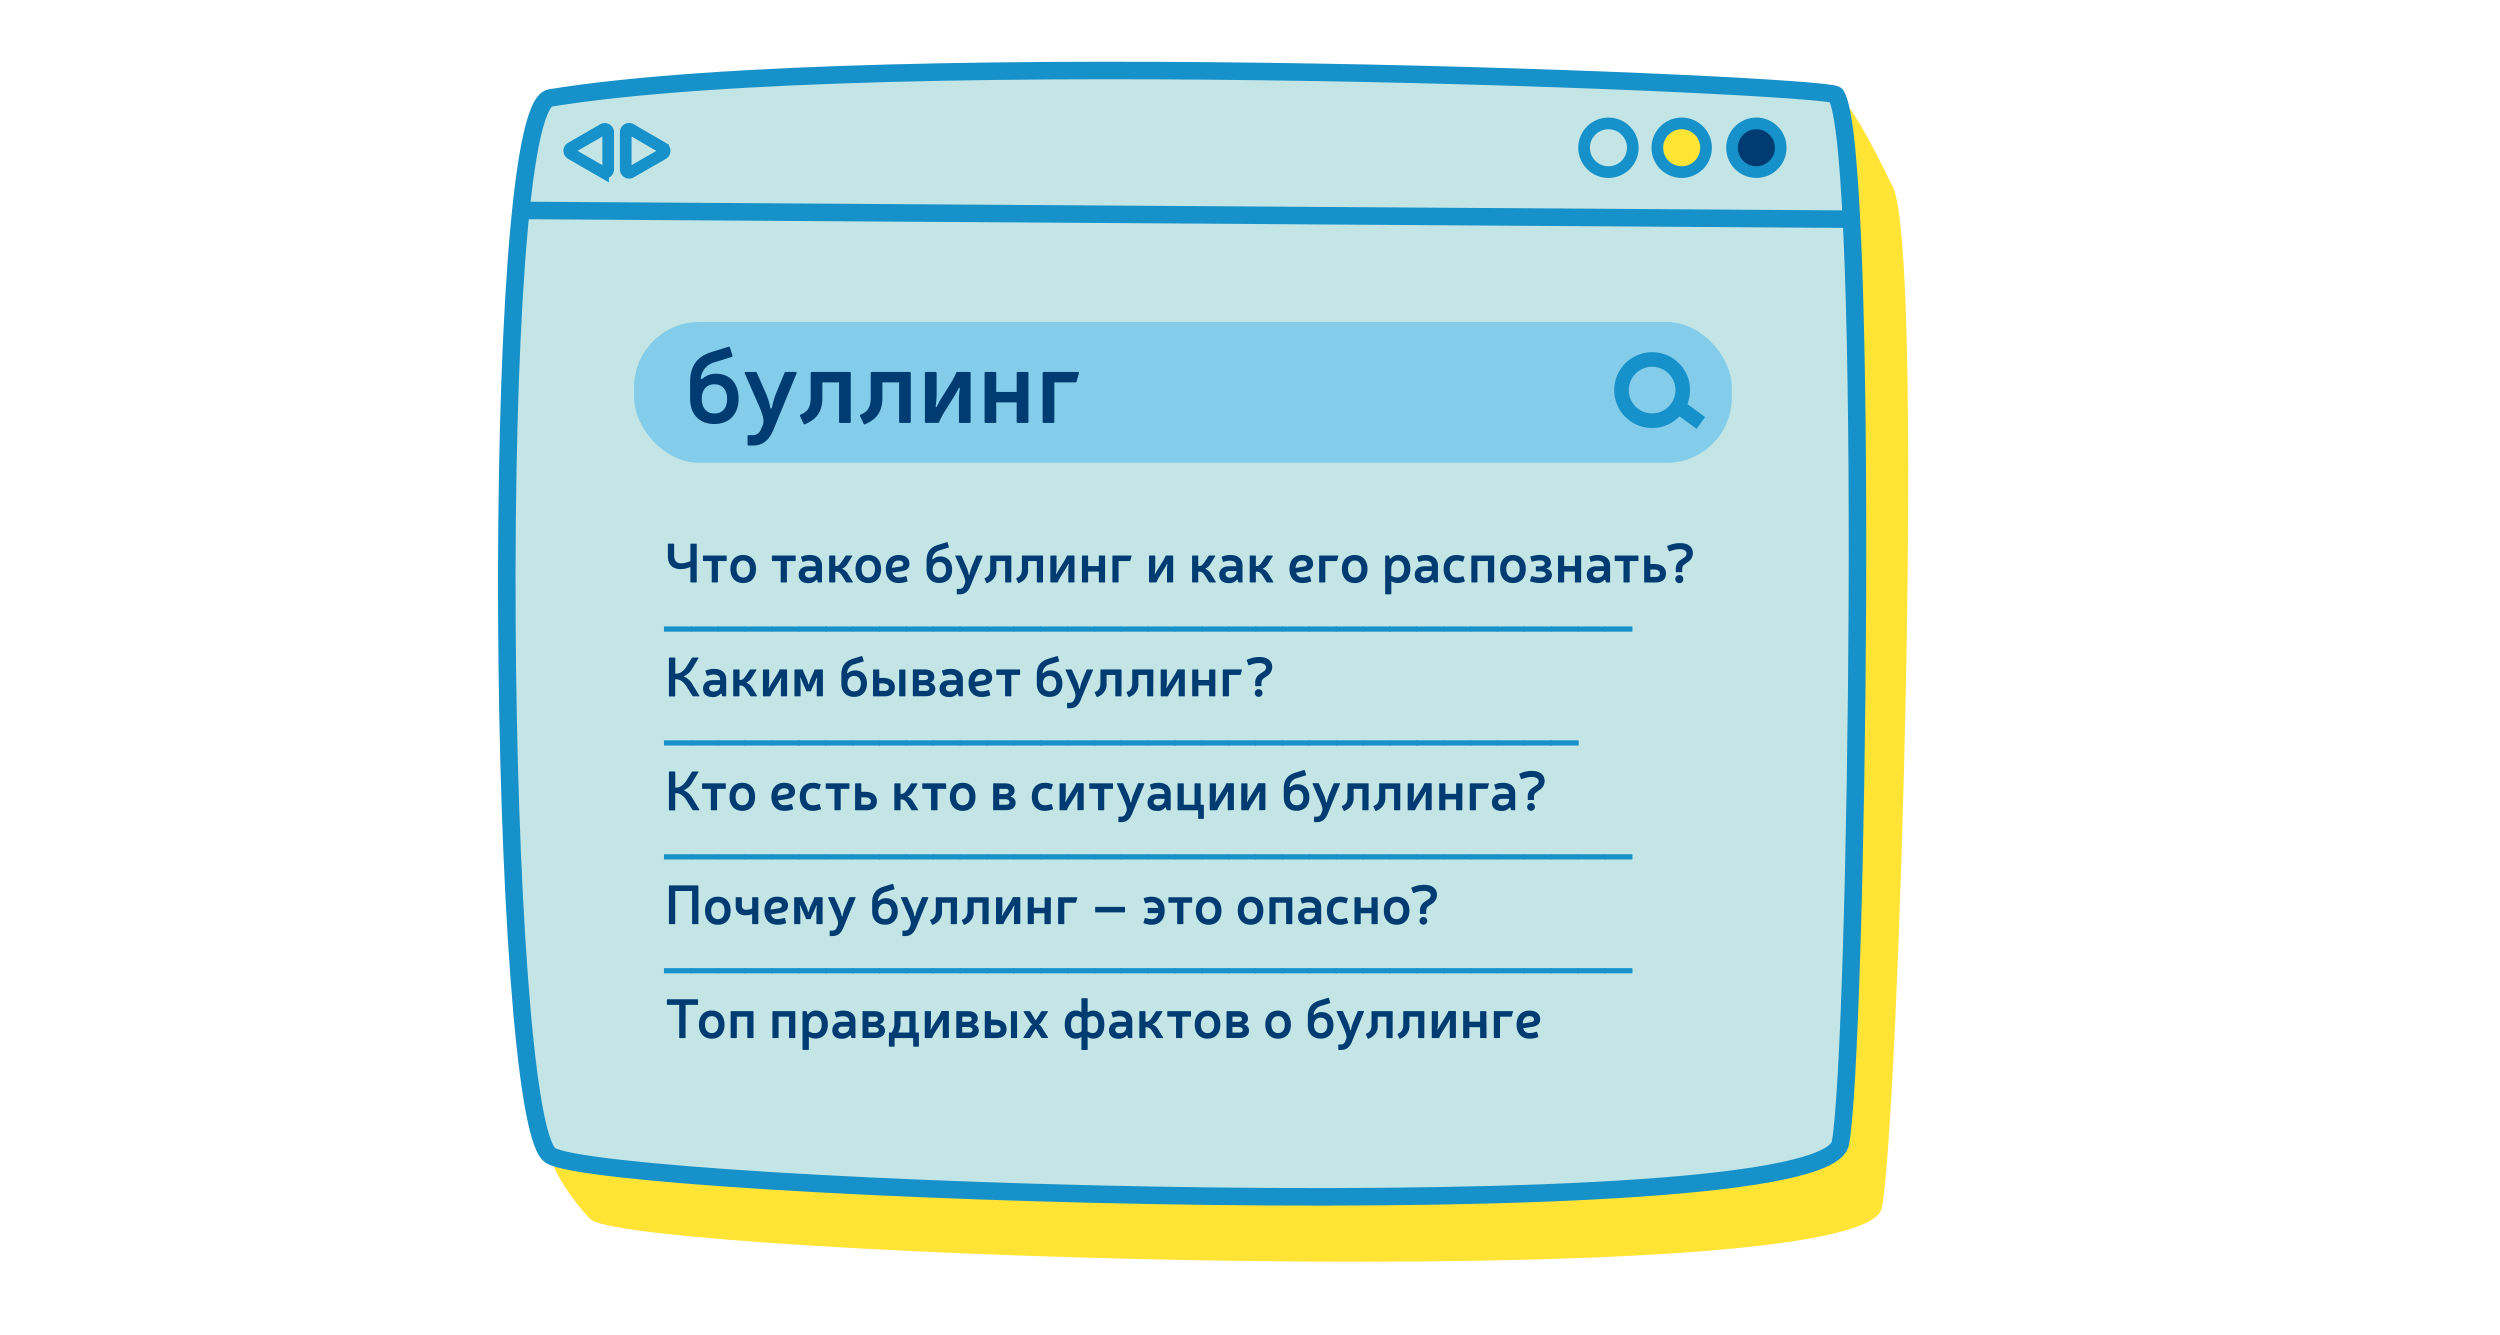 <svg id="Layer_1" data-name="Layer 1" xmlns="http://www.w3.org/2000/svg" viewBox="0 0 856 457"><defs><style>.cls-5{stroke:#1691c9;stroke-miterlimit:10;fill:none;stroke-width:5px}.cls-10{fill:#003b71}.cls-11{fill:#1691c9}</style></defs><path d="M202.64 417.79c18.12 12 435.93 26.72 441.73-4.21s15.09-333.47 3.34-350.35c-.25-.36-14-29.92-19.1-30.72-44.67-7-252.12 1.38-426 23.22-19.41 2.44-27.51 272.15-14.2 339.87 1.59 8.09 12.3 20.92 14.23 22.19z" fill="#ffe436"/><path d="M188.44 395.6c18.12 11.95 435.93 26.71 441.72-4.22s10.2-342-1.55-358.87C626.14 29 302.45 15 188.44 33.53c-21.58 3.47-18.12 350.11 0 362.07z" stroke-width="6" stroke-miterlimit="10" stroke="#1691c9" fill="#c4e5e5"/><path d="M179.22 72.05l454.25 3" stroke-linecap="round" stroke-linejoin="round" fill="none" stroke-width="6" stroke="#1691c9"/><rect x="217.11" y="110.23" width="375.86" height="48.24" rx="22.34" fill="#83cdea"/><circle class="cls-5" cx="565.69" cy="133.57" r="10.49"/><path class="cls-5" d="M574.59 139.14l7.78 5.68"/><circle cx="550.73" cy="50.59" r="8.34" stroke-width="4" stroke-linecap="round" stroke-linejoin="round" fill="none" stroke="#1691c9"/><circle cx="575.81" cy="50.59" r="8.34" stroke-width="4" stroke-linecap="round" stroke-linejoin="round" stroke="#1691c9" fill="#ffe436"/><circle cx="601.38" cy="50.59" r="8.34" fill="#003b71" stroke-width="4" stroke-linecap="round" stroke-linejoin="round" stroke="#1691c9"/><path d="M214.25 51.65V58a1.17 1.17 0 0 0 1.19 1.15A1.12 1.12 0 0 0 216 59l5.51-3.18 5.49-3.16a1.16 1.16 0 0 0 0-2l-5.51-3.18-5.49-3.21a1.17 1.17 0 0 0-1.6.44 1.2 1.2 0 0 0-.15.56zm-6 0v-6.36a1.17 1.17 0 0 0-1.19-1.15 1.12 1.12 0 0 0-.56.15l-5.5 3.17-5.51 3.18a1.16 1.16 0 0 0 0 2l5.51 3.2 5.5 3.16a1.17 1.17 0 0 0 1.6-.44 1.2 1.2 0 0 0 .15-.56z" stroke-width="4" fill="none" stroke-miterlimit="10" stroke="#1691c9"/><path class="cls-10" d="M250.8 121.75a.35.35 0 0 1-.26.46l-5.72 1.79a6.33 6.33 0 0 0-4.82 5.2c-.18.57.18.79.58.43a6.75 6.75 0 0 1 4.68-1.66c4.61 0 7.63 3.24 7.63 8.57s-3.24 8.64-8.31 8.64-8.28-3.28-8.28-8.6v-5.8c0-5.47 2.34-8.71 7.45-10.29l5.69-1.77a.37.37 0 0 1 .5.29zm-10.51 14.83c0 3.13 1.65 5 4.35 5s4.32-1.87 4.32-5-1.62-5-4.32-5-4.35 1.83-4.35 5zM265 146.73c-1.55 4-3.78 5.83-7.3 5.83h-1.34a.36.36 0 0 1-.39-.4v-2.77a.35.35 0 0 1 .39-.39h1.19a3 3 0 0 0 3.06-2.13l.54-1.26c.65-1.55.07-3.49-1.22-6.51L255 127.83c-.15-.29 0-.47.28-.47h3.39a.53.53 0 0 1 .47.29l3.23 7.34a22.34 22.34 0 0 1 1.37 4.57c.11.44.47.44.58 0a29 29 0 0 1 1.29-4.57l3-7.3a.42.42 0 0 1 .43-.33h3.38c.29 0 .44.18.33.47zM291.3 144.42a.36.36 0 0 1-.4.4h-3.2a.36.36 0 0 1-.4-.4v-13.49h-5.72v5.25c0 4.18-1.51 6.88-4.9 8.57l-1 .5a.37.37 0 0 1-.54-.18l-1.19-2.55c-.11-.26-.07-.44.18-.54l1-.51c1.66-.9 2.45-2.55 2.45-5.29v-8.42a.37.37 0 0 1 .4-.4h12.92a.37.37 0 0 1 .4.4zM311.85 144.42a.36.36 0 0 1-.39.4h-3.21a.36.36 0 0 1-.39-.4v-13.49h-5.73v5.25c0 4.18-1.51 6.88-4.89 8.57l-1 .5a.36.36 0 0 1-.54-.18l-1.19-2.55c-.11-.26-.07-.44.18-.54l1-.51c1.66-.9 2.45-2.55 2.45-5.29v-8.42a.36.36 0 0 1 .4-.4h12.92a.36.36 0 0 1 .39.4zM328.74 144.82a.36.36 0 0 1-.4-.4v-6.76a26.27 26.27 0 0 1 .29-4.54c.07-.32-.25-.5-.4-.11l-1.08 2-4.32 6.91c-.43.83-.9 1.73-1.26 2.56a.42.42 0 0 1-.43.32h-4.06a.36.36 0 0 1-.4-.4v-16.64a.36.36 0 0 1 .4-.4h3.23a.36.36 0 0 1 .4.4v6.8a26.6 26.6 0 0 1-.36 4.54c0 .28.25.46.43.07.33-.61.72-1.33 1.05-2l4.32-6.95c.43-.83.9-1.76 1.26-2.59a.43.43 0 0 1 .43-.29h4.1a.37.37 0 0 1 .4.4v16.66a.36.36 0 0 1-.4.4zM352.14 144.42a.36.36 0 0 1-.4.4h-3.24a.36.36 0 0 1-.39-.4v-6.65h-7v6.65a.36.36 0 0 1-.39.4h-3.21a.36.36 0 0 1-.39-.4v-16.66a.36.36 0 0 1 .39-.4h3.21a.36.36 0 0 1 .39.4v6.44h7v-6.44a.36.36 0 0 1 .39-.4h3.24a.37.37 0 0 1 .4.4zM361 144.42a.36.36 0 0 1-.4.4h-3.2a.36.36 0 0 1-.4-.4v-16.66a.37.37 0 0 1 .4-.4h11.7c.28 0 .43.18.32.43l-.79 2.81a.44.44 0 0 1-.47.33H361zM238.56 199.22a.19.19 0 0 1-.21.21h-1.75a.19.19 0 0 1-.21-.21v-5.07l-.95.32a7.06 7.06 0 0 1-2.49.38c-2.71 0-4.27-1.63-4.27-4.37v-4.12a.19.19 0 0 1 .21-.21h1.73a.19.19 0 0 1 .21.21v3.76c0 1.83.8 2.76 2.31 2.76a5.73 5.73 0 0 0 1.89-.29l1.36-.45v-5.78a.19.19 0 0 1 .21-.21h1.75a.19.19 0 0 1 .21.21zM248.82 191.89a.19.19 0 0 1-.21.21h-2.79v7.12a.19.19 0 0 1-.21.21h-1.71a.19.19 0 0 1-.21-.21v-7.12h-2.79a.19.19 0 0 1-.21-.21v-1.46a.19.19 0 0 1 .21-.21h7.71a.19.19 0 0 1 .21.21zM258.85 194.81c0 3-1.67 4.83-4.37 4.83s-4.39-1.86-4.39-4.83 1.67-4.78 4.39-4.78 4.37 1.86 4.37 4.78zm-6.67 0c0 1.83.86 2.91 2.3 2.91s2.28-1.08 2.28-2.91-.87-2.88-2.28-2.88-2.3 1.07-2.3 2.88zM272.44 191.89a.19.19 0 0 1-.21.21h-2.8v7.12a.19.19 0 0 1-.2.21h-1.71a.19.19 0 0 1-.21-.21v-7.12h-2.8a.19.19 0 0 1-.21-.21v-1.46a.19.19 0 0 1 .21-.21h7.72a.19.19 0 0 1 .21.21zM275.23 190.31a7.1 7.1 0 0 1 2.07-.28c2.57 0 4.14 1.33 4.14 3.63v5.56a.19.19 0 0 1-.21.21h-1a.22.22 0 0 1-.24-.17l-.16-.59c-.11-.26-.22-.26-.47 0a3.34 3.34 0 0 1-2.6 1c-2.11 0-3.29-1.08-3.29-2.87s1.22-2.92 3.46-2.92h2.37v-.12c0-1.16-.74-1.78-2.14-1.78a5 5 0 0 0-1.49.19l-.68.2a.2.2 0 0 1-.27-.15l-.41-1.4a.2.2 0 0 1 .15-.27zm1.77 5.19c-.93 0-1.37.44-1.37 1.08s.51 1.2 1.42 1.2c1.51 0 2.32-.74 2.32-2.15v-.13zM286.25 193.83c.93 0 1.48-.82 2-1.56l1.26-1.92a.28.28 0 0 1 .26-.13h1.87c.17 0 .22.11.15.24l-1.67 2.7a3.81 3.81 0 0 1-1.66 1.48c-.07 0-.09.12 0 .15a4.11 4.11 0 0 1 1.77 1.54l1.75 2.85c.09.14 0 .25-.15.25h-1.89a.32.32 0 0 1-.26-.13l-1.31-2.11c-.53-.8-1.07-1.46-2.11-1.46H286v3.49a.19.19 0 0 1-.2.21h-1.7a.19.19 0 0 1-.2-.21v-8.79a.18.18 0 0 1 .2-.21h1.7a.18.18 0 0 1 .2.21v3.4zM301.68 194.81c0 3-1.68 4.83-4.37 4.83s-4.39-1.86-4.39-4.83 1.67-4.78 4.39-4.78 4.37 1.86 4.37 4.78zm-6.67 0c0 1.83.85 2.91 2.3 2.91s2.28-1.08 2.28-2.91-.88-2.88-2.28-2.88S295 193 295 194.81zM309.73 199.39a8 8 0 0 1-1.94.25c-2.86 0-4.48-1.86-4.48-4.81s1.64-4.8 4.41-4.8c2.28 0 3.67 1.14 3.67 3 0 1.46-.9 2.3-2.8 2.58l-3 .46a2 2 0 0 0 2.17 1.63 5.26 5.26 0 0 0 1.5-.19l.83-.21a.2.2 0 0 1 .27.15l.38 1.43a.19.19 0 0 1-.15.26zm-1.46-5.39c.67-.12 1-.42 1-.91 0-.76-.59-1.16-1.62-1.16-1.25 0-2.11.78-2.26 2.52zM324.89 187.25a.18.18 0 0 1-.13.25l-3 .93a3.36 3.36 0 0 0-2.53 2.76c-.09.3.1.41.31.22a3.54 3.54 0 0 1 2.47-.87c2.43 0 4 1.71 4 4.52s-1.71 4.56-4.38 4.56-4.37-1.73-4.37-4.54V192c0-2.89 1.23-4.6 3.93-5.43l3-.93a.2.2 0 0 1 .27.15zm-5.54 7.83c0 1.65.87 2.64 2.3 2.64s2.27-1 2.27-2.64-.85-2.64-2.27-2.64-2.3.97-2.3 2.64zM332.38 200.44c-.82 2.11-2 3.07-3.86 3.07h-.7a.19.19 0 0 1-.21-.2v-1.47a.19.19 0 0 1 .21-.21h.63a1.56 1.56 0 0 0 1.61-1.12l.29-.66c.34-.82 0-1.84-.65-3.44l-2.6-5.95c-.08-.15 0-.24.15-.24H329a.25.25 0 0 1 .24.15l1.71 3.87a12.66 12.66 0 0 1 .73 2.42c0 .22.24.22.3 0a15.12 15.12 0 0 1 .68-2.42l1.6-3.85a.22.22 0 0 1 .23-.17h1.78c.15 0 .23.09.17.24zM346.27 199.22a.19.19 0 0 1-.21.21h-1.69a.19.19 0 0 1-.21-.21v-7.12h-3v2.77a4.51 4.51 0 0 1-2.58 4.52l-.56.27a.19.19 0 0 1-.28-.1l-.63-1.35c0-.13 0-.22.1-.28l.55-.27c.87-.47 1.29-1.34 1.29-2.79v-4.44a.19.19 0 0 1 .21-.21h6.82a.19.19 0 0 1 .21.21zM357.12 199.22a.19.19 0 0 1-.21.21h-1.69a.19.19 0 0 1-.21-.21v-7.12h-3v2.77a4.51 4.51 0 0 1-2.58 4.52l-.56.27a.19.19 0 0 1-.28-.1l-.63-1.35c-.05-.13 0-.22.1-.28l.55-.27c.87-.47 1.29-1.34 1.29-2.79v-4.44a.19.19 0 0 1 .21-.21h6.82a.19.19 0 0 1 .21.21zM366 199.43a.19.19 0 0 1-.21-.21v-3.57a13.94 13.94 0 0 1 .15-2.39c0-.17-.13-.27-.21-.06l-.57 1.06-2.28 3.65c-.22.44-.47.91-.66 1.35a.23.23 0 0 1-.23.17h-2.15a.19.19 0 0 1-.2-.21v-8.79a.18.18 0 0 1 .2-.21h1.71a.19.19 0 0 1 .21.21V194a13.23 13.23 0 0 1-.19 2.39c0 .15.14.25.23 0s.38-.71.55-1l2.28-3.66c.23-.44.48-.93.67-1.37a.21.21 0 0 1 .22-.15h2.17a.19.19 0 0 1 .21.21v8.79a.19.19 0 0 1-.21.21zM378.38 199.22a.19.19 0 0 1-.21.21h-1.71a.19.19 0 0 1-.21-.21v-3.51h-3.68v3.51a.19.19 0 0 1-.21.21h-1.69a.19.19 0 0 1-.21-.21v-8.79a.19.19 0 0 1 .21-.21h1.69a.19.19 0 0 1 .21.21v3.4h3.68v-3.4a.19.19 0 0 1 .21-.21h1.71a.19.19 0 0 1 .21.21zM383 199.22a.19.19 0 0 1-.21.21h-1.7a.19.19 0 0 1-.2-.21v-8.79a.18.18 0 0 1 .2-.21h6.18c.15 0 .23.09.17.23l-.42 1.48a.23.23 0 0 1-.24.17H383zM399.79 199.43a.19.19 0 0 1-.21-.21v-3.57a13 13 0 0 1 .16-2.39c0-.17-.14-.27-.21-.06l-.57 1.06-2.28 3.65c-.23.44-.48.91-.67 1.35a.23.23 0 0 1-.23.17h-2.14a.19.19 0 0 1-.21-.21v-8.79a.19.19 0 0 1 .21-.21h1.71a.19.19 0 0 1 .21.21V194a14.2 14.2 0 0 1-.19 2.39c0 .15.13.25.22 0s.38-.71.55-1l2.28-3.66c.23-.44.48-.93.67-1.37a.22.22 0 0 1 .23-.15h2.16a.19.19 0 0 1 .21.21v8.79a.19.19 0 0 1-.21.21zM410.56 193.83c.94 0 1.49-.82 2-1.56l1.25-1.92a.31.31 0 0 1 .27-.13h1.86c.17 0 .23.11.15.24l-1.67 2.7a3.74 3.74 0 0 1-1.65 1.48c-.08 0-.1.12 0 .15a4.22 4.22 0 0 1 1.77 1.54l1.74 2.85c.1.14 0 .25-.15.25h-1.88a.34.34 0 0 1-.27-.13l-1.31-2.11c-.53-.8-1.06-1.46-2.11-1.46h-.28v3.49a.19.19 0 0 1-.21.21h-1.69a.19.19 0 0 1-.21-.21v-8.79a.19.19 0 0 1 .21-.21h1.69a.19.19 0 0 1 .21.21v3.4zM419.23 190.31a7.1 7.1 0 0 1 2.07-.28c2.57 0 4.14 1.33 4.14 3.63v5.56a.19.19 0 0 1-.21.21h-1a.22.22 0 0 1-.24-.17l-.16-.59c-.11-.26-.22-.26-.47 0a3.34 3.34 0 0 1-2.6 1c-2.11 0-3.29-1.08-3.29-2.87s1.22-2.92 3.46-2.92h2.37v-.12c0-1.16-.74-1.78-2.14-1.78a5 5 0 0 0-1.49.19l-.68.2a.2.2 0 0 1-.27-.15l-.41-1.4a.2.2 0 0 1 .15-.27zm1.77 5.19c-.93 0-1.37.44-1.37 1.08s.51 1.2 1.42 1.2c1.51 0 2.32-.74 2.32-2.15v-.13zM430.25 193.83c.93 0 1.48-.82 2-1.56l1.26-1.92a.28.28 0 0 1 .26-.13h1.87c.17 0 .22.11.15.24l-1.67 2.7a3.81 3.81 0 0 1-1.66 1.48c-.07 0-.09.12 0 .15a4.11 4.11 0 0 1 1.77 1.54l1.75 2.85c.09.14 0 .25-.15.25h-1.89a.32.32 0 0 1-.26-.13l-1.31-2.11c-.53-.8-1.07-1.46-2.11-1.46H430v3.49a.19.19 0 0 1-.2.21h-1.7a.19.19 0 0 1-.2-.21v-8.79a.18.18 0 0 1 .2-.21h1.7a.18.18 0 0 1 .2.21v3.4zM447.94 199.39a8.07 8.07 0 0 1-1.94.25c-2.87 0-4.48-1.86-4.48-4.81s1.63-4.8 4.4-4.8c2.28 0 3.67 1.14 3.67 3 0 1.46-.89 2.3-2.79 2.58l-3 .46a2 2 0 0 0 2.17 1.63 5.26 5.26 0 0 0 1.5-.19l.84-.21a.19.19 0 0 1 .26.15l.38 1.43a.19.19 0 0 1-.15.26zm-1.47-5.39c.67-.12 1-.42 1-.91 0-.76-.59-1.16-1.61-1.16-1.26 0-2.11.78-2.26 2.52zM453.79 199.22a.19.19 0 0 1-.21.21h-1.69a.19.19 0 0 1-.21-.21v-8.79a.19.19 0 0 1 .21-.21h6.17c.16 0 .23.09.18.23l-.42 1.48a.24.24 0 0 1-.25.17h-3.78zM468.23 194.81c0 3-1.67 4.83-4.37 4.83s-4.39-1.86-4.39-4.83 1.67-4.78 4.39-4.78 4.37 1.86 4.37 4.78zm-6.67 0c0 1.83.86 2.91 2.3 2.91s2.28-1.08 2.28-2.91-.87-2.88-2.28-2.88-2.3 1.07-2.3 2.88zM475.87 191.19c.07.2.23.19.36 0a3.37 3.37 0 0 1 2.66-1.17c2.49 0 4 1.84 4 4.78s-1.6 4.83-4.26 4.83a3.88 3.88 0 0 1-1.73-.36l-.51-.23v4.26a.19.19 0 0 1-.21.2h-1.69a.19.19 0 0 1-.21-.2v-12.87a.19.19 0 0 1 .21-.21h.95c.13 0 .21.05.23.17zm1.06 6.21a3.46 3.46 0 0 0 1.56.32c1.46 0 2.3-1.08 2.3-2.91s-.84-2.88-2.24-2.88-2.19 1.17-2.19 2.83v2.37zM486.13 190.31a7.05 7.05 0 0 1 2.07-.28c2.56 0 4.14 1.33 4.14 3.63v5.56a.19.19 0 0 1-.21.21h-.95a.24.24 0 0 1-.25-.17l-.15-.59c-.11-.26-.23-.26-.47 0a3.35 3.35 0 0 1-2.61 1c-2.11 0-3.28-1.08-3.28-2.87s1.21-2.92 3.46-2.92h2.37v-.12c0-1.16-.74-1.78-2.15-1.78a5 5 0 0 0-1.48.19l-.68.2a.19.19 0 0 1-.27-.15l-.42-1.4a.2.2 0 0 1 .16-.27zm1.75 5.19c-.94 0-1.37.44-1.37 1.08s.51 1.2 1.42 1.2c1.5 0 2.32-.74 2.32-2.15v-.13zM500.57 199.39a7.07 7.07 0 0 1-1.77.25c-2.91 0-4.5-1.86-4.5-4.83s1.57-4.78 4.56-4.78a5.83 5.83 0 0 1 1.63.22l.82.23a.2.2 0 0 1 .15.27l-.44 1.42a.19.19 0 0 1-.24.14l-.65-.17a4.08 4.08 0 0 0-1.27-.21c-1.69 0-2.47 1.08-2.47 2.86s.81 2.93 2.43 2.93a5.66 5.66 0 0 0 1.4-.21l.63-.19a.2.2 0 0 1 .27.13l.43 1.43a.2.2 0 0 1-.15.27zM511.59 199.22a.19.19 0 0 1-.21.21h-1.71a.19.19 0 0 1-.21-.21v-7.12h-3.59v7.12a.19.19 0 0 1-.21.21H504a.19.19 0 0 1-.21-.21v-8.79a.19.19 0 0 1 .21-.21h7.41a.19.19 0 0 1 .21.21zM522.42 194.81c0 3-1.67 4.83-4.37 4.83s-4.39-1.86-4.39-4.83 1.67-4.78 4.39-4.78 4.37 1.86 4.37 4.78zm-6.67 0c0 1.83.85 2.91 2.3 2.91s2.28-1.08 2.28-2.91-.88-2.88-2.28-2.88-2.3 1.07-2.3 2.88zM525.08 190.27a8.86 8.86 0 0 1 2.3-.26c2.26 0 3.62 1 3.62 2.64a1.9 1.9 0 0 1-1.33 1.94c-.15 0-.15.17 0 .22a2.06 2.06 0 0 1 1.7 2.06c0 1.69-1.49 2.77-4 2.77a10.08 10.08 0 0 1-2.38-.3l-.95-.23a.2.2 0 0 1-.15-.27l.42-1.42a.22.22 0 0 1 .24-.16l.93.23a7.53 7.53 0 0 0 1.89.23c1.14 0 1.89-.42 1.89-1.08s-.72-1-1.82-1h-1.35a.19.19 0 0 1-.21-.21v-1.33a.19.19 0 0 1 .21-.21h1.35c.91 0 1.48-.4 1.48-1s-.62-1-1.57-1a7.64 7.64 0 0 0-1.87.21l-.81.21a.21.21 0 0 1-.27-.14l-.4-1.42a.2.2 0 0 1 .16-.27zM541.38 199.22a.19.19 0 0 1-.21.21h-1.71a.19.19 0 0 1-.21-.21v-3.51h-3.68v3.51a.19.19 0 0 1-.21.21h-1.69a.19.19 0 0 1-.21-.21v-8.79a.19.19 0 0 1 .21-.21h1.69a.19.19 0 0 1 .21.21v3.4h3.68v-3.4a.19.19 0 0 1 .21-.21h1.71a.19.19 0 0 1 .21.21zM545.08 190.31a7.15 7.15 0 0 1 2.07-.28c2.57 0 4.15 1.33 4.15 3.63v5.56a.19.19 0 0 1-.21.21h-1a.23.23 0 0 1-.25-.17l-.15-.59c-.12-.26-.23-.26-.48 0a3.33 3.33 0 0 1-2.6 1c-2.11 0-3.29-1.08-3.29-2.87s1.22-2.92 3.46-2.92h2.38v-.12c0-1.16-.74-1.78-2.15-1.78a4.92 4.92 0 0 0-1.48.19l-.69.2a.19.19 0 0 1-.26-.15l-.42-1.4a.2.2 0 0 1 .15-.27zm1.75 5.19c-.93 0-1.37.44-1.37 1.08s.52 1.2 1.43 1.2c1.5 0 2.32-.74 2.32-2.15v-.13zM561 191.89a.19.19 0 0 1-.21.21H558v7.12a.19.19 0 0 1-.2.21h-1.71a.19.19 0 0 1-.21-.21v-7.12h-2.8a.19.19 0 0 1-.2-.21v-1.46a.18.18 0 0 1 .2-.21h7.72a.19.19 0 0 1 .21.21zM563.17 199.43a.19.19 0 0 1-.21-.21v-8.79a.19.19 0 0 1 .21-.21h1.69a.19.19 0 0 1 .21.21v2.69h1.35c2.55 0 4 1.2 4 3.23s-1.27 3.08-3.5 3.08zm3.78-1.88c.88 0 1.41-.44 1.41-1.2s-.72-1.35-1.94-1.35h-1.35v2.55zM572.14 186.46a10.22 10.22 0 0 1 3.1-.5c2.85 0 4.4 1.33 4.4 3.48a3.64 3.64 0 0 1-1.88 3.11l-1 .74a1.75 1.75 0 0 0-.76 1.43v1a.19.19 0 0 1-.21.21H574a.19.19 0 0 1-.21-.21v-1a3.43 3.43 0 0 1 1.65-3l1.09-.74a1.78 1.78 0 0 0 .95-1.5c0-.84-.95-1.45-2.28-1.45a8.61 8.61 0 0 0-2.45.38l-1.11.37a.22.22 0 0 1-.26-.14l-.53-1.52c-.06-.11 0-.21.13-.24zm4.18 11.83a1.24 1.24 0 0 1-1.33 1.37 1.37 1.37 0 0 1 0-2.74 1.24 1.24 0 0 1 1.33 1.37z"/><path class="cls-11" d="M236.83 214.5a.18.18 0 0 1 .2.2v1.39a.18.18 0 0 1-.2.19h-9.29a.18.18 0 0 1-.2-.19v-1.39a.18.18 0 0 1 .2-.2z"/><path class="cls-11" d="M246 214.5a.18.18 0 0 1 .2.2v1.39a.18.18 0 0 1-.2.19h-9.29a.18.18 0 0 1-.2-.19v-1.39a.18.18 0 0 1 .2-.2z"/><path class="cls-11" d="M255.23 214.5a.18.18 0 0 1 .2.2v1.39a.18.18 0 0 1-.2.19h-9.29a.18.18 0 0 1-.2-.19v-1.39a.18.18 0 0 1 .2-.2z"/><path class="cls-11" d="M264.43 214.5a.18.18 0 0 1 .19.2v1.39a.17.17 0 0 1-.19.19h-9.3a.17.17 0 0 1-.19-.19v-1.39a.18.18 0 0 1 .19-.2z"/><path class="cls-11" d="M273.62 214.5a.18.18 0 0 1 .2.2v1.39a.18.18 0 0 1-.2.19h-9.29a.18.18 0 0 1-.2-.19v-1.39a.18.18 0 0 1 .2-.2z"/><path class="cls-11" d="M282.82 214.5a.18.18 0 0 1 .2.2v1.39a.18.18 0 0 1-.2.19h-9.29a.18.18 0 0 1-.2-.19v-1.39a.18.18 0 0 1 .2-.2z"/><path class="cls-11" d="M292 214.5a.18.18 0 0 1 .2.2v1.39a.18.18 0 0 1-.2.19h-9.29a.18.18 0 0 1-.2-.19v-1.39a.18.18 0 0 1 .2-.2z"/><path class="cls-11" d="M301.22 214.5a.18.18 0 0 1 .2.2v1.39a.18.18 0 0 1-.2.19h-9.29a.18.18 0 0 1-.2-.19v-1.39a.18.18 0 0 1 .2-.2z"/><path class="cls-11" d="M310.42 214.5a.18.18 0 0 1 .19.2v1.39a.17.17 0 0 1-.19.19h-9.3a.17.17 0 0 1-.19-.19v-1.39a.18.18 0 0 1 .19-.2z"/><path class="cls-11" d="M319.61 214.5a.18.18 0 0 1 .2.2v1.39a.18.18 0 0 1-.2.19h-9.29a.18.18 0 0 1-.2-.19v-1.39a.18.18 0 0 1 .2-.2z"/><path class="cls-11" d="M328.81 214.5a.18.18 0 0 1 .2.2v1.39a.18.18 0 0 1-.2.19h-9.29a.18.18 0 0 1-.2-.19v-1.39a.18.18 0 0 1 .2-.2z"/><path class="cls-11" d="M338 214.5a.18.18 0 0 1 .2.2v1.39a.18.18 0 0 1-.2.19h-9.29a.18.18 0 0 1-.2-.19v-1.39a.18.18 0 0 1 .2-.2z"/><path class="cls-11" d="M347.21 214.5a.18.18 0 0 1 .19.2v1.39a.17.17 0 0 1-.19.19h-9.29a.18.18 0 0 1-.2-.19v-1.39a.18.18 0 0 1 .2-.2z"/><path class="cls-11" d="M356.4 214.5a.18.18 0 0 1 .2.2v1.39a.18.18 0 0 1-.2.19h-9.29a.17.17 0 0 1-.19-.19v-1.39a.18.18 0 0 1 .19-.2z"/><path class="cls-11" d="M365.6 214.5a.18.18 0 0 1 .2.2v1.39a.18.18 0 0 1-.2.19h-9.29a.18.18 0 0 1-.2-.19v-1.39a.18.18 0 0 1 .2-.2z"/><path class="cls-11" d="M374.8 214.5a.18.18 0 0 1 .2.2v1.39a.18.18 0 0 1-.2.19h-9.29a.18.18 0 0 1-.2-.19v-1.39a.18.18 0 0 1 .2-.2z"/><path class="cls-11" d="M384 214.5a.18.18 0 0 1 .2.2v1.39a.18.18 0 0 1-.2.19h-9.29a.18.18 0 0 1-.2-.19v-1.39a.18.18 0 0 1 .2-.2z"/><path class="cls-11" d="M393.2 214.5a.18.18 0 0 1 .19.2v1.39a.17.17 0 0 1-.19.19h-9.3a.17.17 0 0 1-.19-.19v-1.39a.18.18 0 0 1 .19-.2z"/><path class="cls-11" d="M402.39 214.5a.18.18 0 0 1 .2.2v1.39a.18.18 0 0 1-.2.19h-9.29a.18.18 0 0 1-.2-.19v-1.39a.18.18 0 0 1 .2-.2z"/><path class="cls-11" d="M411.59 214.5a.18.18 0 0 1 .2.2v1.39a.18.18 0 0 1-.2.19h-9.29a.18.18 0 0 1-.2-.19v-1.39a.18.18 0 0 1 .2-.2z"/><path class="cls-11" d="M420.79 214.5a.18.18 0 0 1 .2.2v1.39a.18.18 0 0 1-.2.19h-9.29a.18.18 0 0 1-.2-.19v-1.39a.18.18 0 0 1 .2-.2z"/><path class="cls-11" d="M430 214.5a.18.18 0 0 1 .19.2v1.39a.17.17 0 0 1-.19.19h-9.3a.18.18 0 0 1-.2-.19v-1.39a.18.18 0 0 1 .2-.2z"/><path class="cls-11" d="M439.18 214.5a.18.18 0 0 1 .2.2v1.39a.18.18 0 0 1-.2.19h-9.29a.18.18 0 0 1-.2-.19v-1.39a.18.18 0 0 1 .2-.2z"/><path class="cls-11" d="M448.38 214.5a.18.18 0 0 1 .2.2v1.39a.18.18 0 0 1-.2.19h-9.29a.18.18 0 0 1-.2-.19v-1.39a.18.18 0 0 1 .2-.2z"/><path class="cls-11" d="M457.58 214.5a.18.18 0 0 1 .2.2v1.39a.18.18 0 0 1-.2.19h-9.29a.18.18 0 0 1-.2-.19v-1.39a.18.18 0 0 1 .2-.2z"/><path class="cls-11" d="M466.78 214.5a.18.18 0 0 1 .2.2v1.39a.18.18 0 0 1-.2.19h-9.29a.18.18 0 0 1-.2-.19v-1.39a.18.18 0 0 1 .2-.2z"/><path class="cls-11" d="M476 214.5a.18.18 0 0 1 .2.2v1.39a.18.18 0 0 1-.2.19h-9.29a.17.17 0 0 1-.19-.19v-1.39a.18.18 0 0 1 .19-.2z"/><path class="cls-11" d="M485.17 214.5a.18.18 0 0 1 .2.2v1.39a.18.18 0 0 1-.2.19h-9.29a.18.18 0 0 1-.2-.19v-1.39a.18.18 0 0 1 .2-.2z"/><path class="cls-11" d="M494.37 214.5a.18.18 0 0 1 .2.2v1.39a.18.18 0 0 1-.2.19h-9.29a.18.18 0 0 1-.2-.19v-1.39a.18.18 0 0 1 .2-.2z"/><path class="cls-11" d="M503.57 214.5a.18.18 0 0 1 .2.2v1.39a.18.18 0 0 1-.2.19h-9.29a.18.18 0 0 1-.2-.19v-1.39a.18.18 0 0 1 .2-.2z"/><path class="cls-11" d="M512.77 214.5a.18.18 0 0 1 .19.2v1.39a.17.17 0 0 1-.19.19h-9.3a.17.17 0 0 1-.19-.19v-1.39a.18.18 0 0 1 .19-.2z"/><path class="cls-11" d="M522 214.5a.18.18 0 0 1 .2.2v1.39a.18.18 0 0 1-.2.19h-9.29a.18.18 0 0 1-.2-.19v-1.39a.18.18 0 0 1 .2-.2z"/><path class="cls-11" d="M531.16 214.5a.18.18 0 0 1 .2.2v1.39a.18.18 0 0 1-.2.19h-9.29a.18.18 0 0 1-.2-.19v-1.39a.18.18 0 0 1 .2-.2z"/><path class="cls-11" d="M540.36 214.5a.18.18 0 0 1 .2.2v1.39a.18.18 0 0 1-.2.19h-9.29a.18.18 0 0 1-.2-.19v-1.39a.18.18 0 0 1 .2-.2z"/><path class="cls-11" d="M549.56 214.5a.18.18 0 0 1 .19.2v1.39a.17.17 0 0 1-.19.19h-9.29a.18.18 0 0 1-.2-.19v-1.39a.18.18 0 0 1 .2-.2z"/><path class="cls-11" d="M558.75 214.5a.18.18 0 0 1 .2.2v1.39a.18.18 0 0 1-.2.19h-9.29a.18.18 0 0 1-.2-.19v-1.39a.18.18 0 0 1 .2-.2z"/><path class="cls-10" d="M236.94 229.07a5.82 5.82 0 0 1-2.64 2.39c-.13.06-.15.17 0 .23a6.17 6.17 0 0 1 2.78 2.6l2.37 3.89c.1.14 0 .25-.15.25h-1.92a.34.34 0 0 1-.27-.13l-1.88-3c-.89-1.5-2.2-2.7-3.6-2.7h-.44v5.66a.19.19 0 0 1-.21.21h-1.73a.19.19 0 0 1-.21-.21v-12.9a.19.19 0 0 1 .21-.21H231a.19.19 0 0 1 .21.21v5.3h.42c1.36 0 2.65-1.14 3.49-2.51l1.77-2.87a.3.3 0 0 1 .26-.13H239c.16 0 .23.12.14.25zM242.44 229.31a7.05 7.05 0 0 1 2.07-.28c2.56 0 4.14 1.33 4.14 3.62v5.57a.19.19 0 0 1-.21.21h-.95a.24.24 0 0 1-.25-.17l-.15-.59c-.11-.27-.23-.27-.47 0a3.35 3.35 0 0 1-2.61 1c-2.11 0-3.28-1.08-3.28-2.87s1.21-2.92 3.45-2.92h2.38v-.12c0-1.16-.74-1.79-2.15-1.79a5 5 0 0 0-1.48.2l-.68.2a.19.19 0 0 1-.27-.15l-.42-1.4a.2.2 0 0 1 .15-.27zm1.74 5.19c-.93 0-1.36.43-1.36 1.08s.51 1.2 1.42 1.2c1.5 0 2.32-.74 2.32-2.15v-.13zM253.46 232.83c.93 0 1.48-.82 2-1.56l1.25-1.92a.31.31 0 0 1 .27-.13h1.86c.17 0 .23.11.15.24l-1.67 2.7a3.74 3.74 0 0 1-1.65 1.48c-.08 0-.1.12 0 .15a4.22 4.22 0 0 1 1.77 1.54l1.74 2.85c.1.14 0 .25-.15.25h-1.88a.3.3 0 0 1-.26-.13l-1.32-2.11c-.53-.8-1.06-1.46-2.1-1.46h-.29v3.49a.19.19 0 0 1-.21.21h-1.69a.19.19 0 0 1-.21-.21v-8.79a.19.19 0 0 1 .21-.21H253a.19.19 0 0 1 .21.21v3.4zM267.59 238.43a.19.19 0 0 1-.21-.21v-3.57a13.94 13.94 0 0 1 .15-2.39c0-.17-.13-.27-.2-.06l-.58 1.06-2.27 3.65c-.23.44-.48.91-.67 1.35a.23.23 0 0 1-.23.17h-2.14a.19.19 0 0 1-.21-.21v-8.79a.19.19 0 0 1 .21-.21h1.71a.18.18 0 0 1 .2.21V233a14.22 14.22 0 0 1-.18 2.39c0 .15.13.25.22 0s.38-.71.55-1l2.28-3.66c.23-.44.48-.93.67-1.37a.22.22 0 0 1 .23-.15h2.16a.19.19 0 0 1 .21.21v8.79a.19.19 0 0 1-.21.21zM281.76 238.22a.19.19 0 0 1-.2.21h-1.7a.19.19 0 0 1-.2-.21v-2.79a25.28 25.28 0 0 1 .15-3.23c0-.17-.14-.23-.19-.06-.15.33-.29.67-.42 1l-1.1 2.41a7 7 0 0 0-.36 1 .21.21 0 0 1-.23.17h-1.26a.2.2 0 0 1-.22-.17c-.1-.34-.23-.7-.36-1l-1.11-2.41-.41-1c-.06-.17-.23-.11-.19.06a23.47 23.47 0 0 1 .17 3.23v2.79a.19.19 0 0 1-.21.21h-1.69a.19.19 0 0 1-.21-.21v-8.79a.19.19 0 0 1 .21-.21h2.47a.2.2 0 0 1 .23.19 5.83 5.83 0 0 0 .3.89l1.08 2.39c.17.48.4 1.22.48 1.54s.15.17.19 0 .32-1.06.47-1.54l1.1-2.39a5.92 5.92 0 0 0 .31-.89c0-.14.09-.19.23-.19h2.47a.18.18 0 0 1 .2.21zM295.73 226.25a.19.19 0 0 1-.13.25l-3 .93a3.33 3.33 0 0 0-2.53 2.75c-.1.31.09.42.3.23a3.58 3.58 0 0 1 2.47-.87c2.43 0 4 1.71 4 4.52s-1.71 4.56-4.39 4.56-4.37-1.73-4.37-4.54V231c0-2.89 1.24-4.6 3.93-5.43l3-.93a.19.19 0 0 1 .26.15zm-5.55 7.83c0 1.65.88 2.64 2.3 2.64s2.28-1 2.28-2.64-.85-2.64-2.28-2.64-2.3.97-2.3 2.64zM298.94 229.43a.19.19 0 0 1 .21-.21h1.69a.19.19 0 0 1 .21.21v2.69h1.35c2.55 0 4 1.2 4 3.23s-1.28 3.08-3.5 3.08h-3.78a.19.19 0 0 1-.21-.21zm4 7.12c.87 0 1.41-.44 1.41-1.2s-.72-1.35-1.94-1.35h-1.35v2.55zm7.07 1.67a.19.19 0 0 1-.21.21h-1.7a.19.19 0 0 1-.21-.21v-8.77a.19.19 0 0 1 .21-.21h1.69a.19.19 0 0 1 .21.21zM316.59 229.22c2.05 0 3.31.93 3.31 2.5a1.94 1.94 0 0 1-1.16 1.87c-.21.07-.21.19 0 .26a2.06 2.06 0 0 1 1.52 2c0 1.61-1.27 2.56-3.38 2.56h-4.11a.19.19 0 0 1-.21-.21v-8.79a.19.19 0 0 1 .21-.21zm-2 3.66h1.83c.89 0 1.39-.34 1.39-.93s-.4-.85-1-.85h-2.19zm0 3.67H317c.76 0 1.2-.34 1.2-.91s-.55-1-1.54-1h-2zM323.47 229.31a7.1 7.1 0 0 1 2.07-.28c2.57 0 4.14 1.33 4.14 3.62v5.57a.19.19 0 0 1-.21.21h-1a.22.22 0 0 1-.24-.17l-.16-.59c-.11-.27-.22-.27-.47 0a3.33 3.33 0 0 1-2.6 1c-2.11 0-3.29-1.08-3.29-2.87s1.22-2.92 3.46-2.92h2.37v-.12c0-1.16-.74-1.79-2.14-1.79a5 5 0 0 0-1.49.2l-.68.2a.2.2 0 0 1-.27-.15l-.41-1.4a.2.2 0 0 1 .15-.27zm1.75 5.19c-.93 0-1.37.43-1.37 1.08s.51 1.2 1.42 1.2c1.51 0 2.32-.74 2.32-2.15v-.13zM338.06 238.39a8 8 0 0 1-1.94.25c-2.87 0-4.48-1.86-4.48-4.81s1.63-4.8 4.41-4.8c2.28 0 3.66 1.14 3.66 3 0 1.46-.89 2.3-2.79 2.58l-3 .46a2 2 0 0 0 2.16 1.63 5.28 5.28 0 0 0 1.51-.19l.83-.21a.2.2 0 0 1 .27.15l.38 1.43a.19.19 0 0 1-.16.26zM336.6 233c.66-.12 1-.42 1-.91 0-.76-.58-1.16-1.61-1.16-1.25 0-2.11.78-2.26 2.52zM349.27 230.89a.19.19 0 0 1-.21.21h-2.79v7.12a.19.19 0 0 1-.21.21h-1.71a.19.19 0 0 1-.21-.21v-7.12h-2.79a.19.19 0 0 1-.21-.21v-1.46a.19.19 0 0 1 .21-.21h7.71a.19.19 0 0 1 .21.21zM362.65 226.25a.19.19 0 0 1-.14.25l-3 .93a3.33 3.33 0 0 0-2.52 2.75c-.1.31.09.42.3.23a3.56 3.56 0 0 1 2.47-.87c2.43 0 4 1.71 4 4.52s-1.71 4.56-4.39 4.56-4.37-1.73-4.37-4.54V231c0-2.89 1.23-4.6 3.93-5.43l3-.93a.2.2 0 0 1 .27.15zm-5.55 7.83c0 1.65.87 2.64 2.3 2.64s2.28-1 2.28-2.64-.86-2.64-2.28-2.64-2.3.97-2.3 2.64zM370.13 239.44c-.81 2.11-2 3.07-3.85 3.07h-.71a.18.18 0 0 1-.2-.2v-1.47a.19.19 0 0 1 .2-.21h.63a1.57 1.57 0 0 0 1.62-1.12l.28-.66c.34-.82 0-1.84-.65-3.44l-2.6-5.95c-.07-.15 0-.24.15-.24h1.79a.27.27 0 0 1 .25.15l1.71 3.87a12.59 12.59 0 0 1 .72 2.42c.06.22.24.22.3 0a15.21 15.21 0 0 1 .69-2.42l1.59-3.85a.22.22 0 0 1 .23-.17h1.79c.15 0 .22.09.17.24zM384 238.22a.19.19 0 0 1-.21.21h-1.69a.19.19 0 0 1-.21-.21v-7.12h-3v2.77a4.52 4.52 0 0 1-2.58 4.52l-.55.27a.2.2 0 0 1-.29-.1l-.62-1.35c-.06-.13 0-.22.09-.28l.55-.27c.88-.47 1.29-1.35 1.29-2.79v-4.44a.19.19 0 0 1 .21-.21h6.82a.19.19 0 0 1 .21.21zM394.87 238.22a.19.19 0 0 1-.21.21H393a.19.19 0 0 1-.21-.21v-7.12h-3v2.77a4.52 4.52 0 0 1-2.58 4.52l-.55.27a.2.2 0 0 1-.29-.1l-.62-1.35c-.06-.13 0-.22.09-.28l.55-.27c.87-.47 1.29-1.35 1.29-2.79v-4.44a.19.19 0 0 1 .21-.21h6.82a.19.19 0 0 1 .21.21zM403.78 238.43a.19.19 0 0 1-.21-.21v-3.57a13.94 13.94 0 0 1 .15-2.39c0-.17-.13-.27-.2-.06l-.57 1.06-2.28 3.65c-.23.44-.48.91-.67 1.35a.23.23 0 0 1-.23.17h-2.14a.19.19 0 0 1-.21-.21v-8.79a.19.19 0 0 1 .21-.21h1.71a.18.18 0 0 1 .2.21V233a14.22 14.22 0 0 1-.18 2.39c0 .15.13.25.22 0s.38-.71.55-1l2.28-3.66c.23-.44.48-.93.67-1.37a.22.22 0 0 1 .23-.15h2.16a.19.19 0 0 1 .21.21v8.79a.19.19 0 0 1-.21.21zM416.13 238.22a.19.19 0 0 1-.21.21h-1.71a.19.19 0 0 1-.21-.21v-3.51h-3.68v3.51a.19.19 0 0 1-.21.21h-1.69a.19.19 0 0 1-.21-.21v-8.79a.19.19 0 0 1 .21-.21h1.69a.19.19 0 0 1 .21.21v3.4H414v-3.4a.19.19 0 0 1 .21-.21h1.71a.19.19 0 0 1 .21.21zM420.79 238.22a.19.19 0 0 1-.21.21h-1.69a.19.19 0 0 1-.21-.21v-8.79a.19.19 0 0 1 .21-.21h6.17c.15 0 .23.09.17.23l-.42 1.48a.22.22 0 0 1-.24.17h-3.78zM428.1 225.46a10.22 10.22 0 0 1 3.1-.5c2.85 0 4.41 1.33 4.41 3.48a3.67 3.67 0 0 1-1.88 3.11l-1.05.74a1.78 1.78 0 0 0-.76 1.43v1a.19.19 0 0 1-.21.21H430a.19.19 0 0 1-.21-.21v-1a3.44 3.44 0 0 1 1.66-3l1.08-.74a1.76 1.76 0 0 0 1-1.5c0-.84-1-1.45-2.28-1.45a8.67 8.67 0 0 0-2.45.38l-1.1.37a.22.22 0 0 1-.27-.14l-.53-1.52c-.06-.11 0-.21.13-.24zm4.18 11.83a1.32 1.32 0 1 1-2.64 0 1.32 1.32 0 1 1 2.64 0z"/><path class="cls-11" d="M236.83 253.5a.18.18 0 0 1 .2.2v1.39a.18.18 0 0 1-.2.19h-9.29a.18.18 0 0 1-.2-.19v-1.39a.18.18 0 0 1 .2-.2z"/><path class="cls-11" d="M246 253.5a.18.18 0 0 1 .2.2v1.39a.18.18 0 0 1-.2.19h-9.29a.18.18 0 0 1-.2-.19v-1.39a.18.18 0 0 1 .2-.2z"/><path class="cls-11" d="M255.23 253.5a.18.18 0 0 1 .2.2v1.39a.18.18 0 0 1-.2.19h-9.29a.18.18 0 0 1-.2-.19v-1.39a.18.18 0 0 1 .2-.2z"/><path class="cls-11" d="M264.43 253.5a.18.18 0 0 1 .19.2v1.39a.17.17 0 0 1-.19.19h-9.3a.17.17 0 0 1-.19-.19v-1.39a.18.18 0 0 1 .19-.2z"/><path class="cls-11" d="M273.62 253.5a.18.18 0 0 1 .2.2v1.39a.18.18 0 0 1-.2.19h-9.29a.18.18 0 0 1-.2-.19v-1.39a.18.18 0 0 1 .2-.2z"/><path class="cls-11" d="M282.82 253.5a.18.18 0 0 1 .2.2v1.39a.18.18 0 0 1-.2.19h-9.29a.18.18 0 0 1-.2-.19v-1.39a.18.18 0 0 1 .2-.2z"/><path class="cls-11" d="M292 253.5a.18.18 0 0 1 .2.2v1.39a.18.18 0 0 1-.2.19h-9.29a.18.18 0 0 1-.2-.19v-1.39a.18.18 0 0 1 .2-.2z"/><path class="cls-11" d="M301.22 253.5a.18.18 0 0 1 .2.2v1.39a.18.18 0 0 1-.2.19h-9.29a.18.18 0 0 1-.2-.19v-1.39a.18.18 0 0 1 .2-.2z"/><path class="cls-11" d="M310.42 253.5a.18.18 0 0 1 .19.2v1.39a.17.17 0 0 1-.19.19h-9.3a.17.17 0 0 1-.19-.19v-1.39a.18.18 0 0 1 .19-.2z"/><path class="cls-11" d="M319.61 253.5a.18.18 0 0 1 .2.2v1.39a.18.18 0 0 1-.2.19h-9.29a.18.18 0 0 1-.2-.19v-1.39a.18.18 0 0 1 .2-.2z"/><path class="cls-11" d="M328.81 253.5a.18.18 0 0 1 .2.2v1.39a.18.18 0 0 1-.2.19h-9.29a.18.18 0 0 1-.2-.19v-1.39a.18.18 0 0 1 .2-.2z"/><path class="cls-11" d="M338 253.5a.18.18 0 0 1 .2.2v1.39a.18.18 0 0 1-.2.19h-9.29a.18.18 0 0 1-.2-.19v-1.39a.18.18 0 0 1 .2-.2z"/><path class="cls-11" d="M347.21 253.5a.18.18 0 0 1 .19.2v1.39a.17.17 0 0 1-.19.19h-9.29a.18.18 0 0 1-.2-.19v-1.39a.18.18 0 0 1 .2-.2z"/><path class="cls-11" d="M356.4 253.5a.18.18 0 0 1 .2.2v1.39a.18.18 0 0 1-.2.19h-9.29a.17.17 0 0 1-.19-.19v-1.39a.18.18 0 0 1 .19-.2z"/><path class="cls-11" d="M365.6 253.5a.18.18 0 0 1 .2.2v1.39a.18.18 0 0 1-.2.19h-9.29a.18.18 0 0 1-.2-.19v-1.39a.18.18 0 0 1 .2-.2z"/><path class="cls-11" d="M374.8 253.5a.18.18 0 0 1 .2.2v1.39a.18.18 0 0 1-.2.19h-9.29a.18.18 0 0 1-.2-.19v-1.39a.18.18 0 0 1 .2-.2z"/><path class="cls-11" d="M384 253.5a.18.18 0 0 1 .2.2v1.39a.18.18 0 0 1-.2.19h-9.29a.18.18 0 0 1-.2-.19v-1.39a.18.18 0 0 1 .2-.2z"/><path class="cls-11" d="M393.2 253.5a.18.18 0 0 1 .19.2v1.39a.17.17 0 0 1-.19.19h-9.3a.17.17 0 0 1-.19-.19v-1.39a.18.18 0 0 1 .19-.2z"/><path class="cls-11" d="M402.39 253.5a.18.18 0 0 1 .2.2v1.39a.18.18 0 0 1-.2.19h-9.29a.18.18 0 0 1-.2-.19v-1.39a.18.18 0 0 1 .2-.2z"/><path class="cls-11" d="M411.59 253.5a.18.18 0 0 1 .2.2v1.39a.18.18 0 0 1-.2.19h-9.29a.18.18 0 0 1-.2-.19v-1.39a.18.18 0 0 1 .2-.2z"/><path class="cls-11" d="M420.79 253.5a.18.18 0 0 1 .2.2v1.39a.18.18 0 0 1-.2.19h-9.29a.18.18 0 0 1-.2-.19v-1.39a.18.18 0 0 1 .2-.2z"/><path class="cls-11" d="M430 253.5a.18.18 0 0 1 .19.2v1.39a.17.17 0 0 1-.19.19h-9.3a.18.18 0 0 1-.2-.19v-1.39a.18.18 0 0 1 .2-.2z"/><path class="cls-11" d="M439.18 253.5a.18.18 0 0 1 .2.2v1.39a.18.18 0 0 1-.2.19h-9.29a.18.18 0 0 1-.2-.19v-1.39a.18.18 0 0 1 .2-.2z"/><path class="cls-11" d="M448.38 253.5a.18.18 0 0 1 .2.2v1.39a.18.18 0 0 1-.2.19h-9.29a.18.18 0 0 1-.2-.19v-1.39a.18.18 0 0 1 .2-.2z"/><path class="cls-11" d="M457.58 253.5a.18.18 0 0 1 .2.2v1.39a.18.18 0 0 1-.2.19h-9.29a.18.18 0 0 1-.2-.19v-1.39a.18.18 0 0 1 .2-.2z"/><path class="cls-11" d="M466.78 253.5a.18.18 0 0 1 .2.2v1.39a.18.18 0 0 1-.2.19h-9.29a.18.18 0 0 1-.2-.19v-1.39a.18.18 0 0 1 .2-.2z"/><path class="cls-11" d="M476 253.5a.18.18 0 0 1 .2.2v1.39a.18.18 0 0 1-.2.19h-9.29a.17.17 0 0 1-.19-.19v-1.39a.18.18 0 0 1 .19-.2z"/><path class="cls-11" d="M485.17 253.5a.18.18 0 0 1 .2.2v1.39a.18.18 0 0 1-.2.19h-9.29a.18.18 0 0 1-.2-.19v-1.39a.18.18 0 0 1 .2-.2z"/><path class="cls-11" d="M494.37 253.5a.18.18 0 0 1 .2.2v1.39a.18.18 0 0 1-.2.19h-9.29a.18.18 0 0 1-.2-.19v-1.39a.18.18 0 0 1 .2-.2z"/><path class="cls-11" d="M503.57 253.5a.18.18 0 0 1 .2.2v1.39a.18.18 0 0 1-.2.19h-9.29a.18.18 0 0 1-.2-.19v-1.39a.18.18 0 0 1 .2-.2z"/><path class="cls-11" d="M512.77 253.5a.18.18 0 0 1 .19.2v1.39a.17.17 0 0 1-.19.19h-9.3a.17.17 0 0 1-.19-.19v-1.39a.18.18 0 0 1 .19-.2z"/><path class="cls-11" d="M522 253.5a.18.18 0 0 1 .2.2v1.39a.18.18 0 0 1-.2.19h-9.29a.18.18 0 0 1-.2-.19v-1.39a.18.18 0 0 1 .2-.2z"/><path class="cls-11" d="M531.16 253.5a.18.18 0 0 1 .2.2v1.39a.18.18 0 0 1-.2.19h-9.29a.18.18 0 0 1-.2-.19v-1.39a.18.18 0 0 1 .2-.2z"/><path class="cls-11" d="M540.36 253.5a.18.18 0 0 1 .2.2v1.39a.18.18 0 0 1-.2.19h-9.29a.18.18 0 0 1-.2-.19v-1.39a.18.18 0 0 1 .2-.2z"/><path class="cls-10" d="M236.94 268.06a5.79 5.79 0 0 1-2.64 2.4c-.13.06-.15.17 0 .23a6.17 6.17 0 0 1 2.78 2.6l2.37 3.89c.1.14 0 .25-.15.25h-1.92a.34.34 0 0 1-.27-.13l-1.88-3c-.89-1.5-2.2-2.7-3.6-2.7h-.44v5.66a.19.19 0 0 1-.21.21h-1.73a.19.19 0 0 1-.21-.21v-12.9a.19.19 0 0 1 .21-.21H231a.19.19 0 0 1 .21.21v5.3h.42c1.36 0 2.65-1.14 3.49-2.51l1.77-2.87a.3.3 0 0 1 .26-.13H239c.16 0 .23.12.14.25zM248.51 269.89a.19.19 0 0 1-.2.21h-2.8v7.12a.19.19 0 0 1-.21.21h-1.71a.19.19 0 0 1-.2-.21v-7.12h-2.8a.19.19 0 0 1-.21-.21v-1.46a.19.19 0 0 1 .21-.21h7.72a.18.18 0 0 1 .2.21zM258.55 272.81c0 3-1.67 4.83-4.37 4.83s-4.39-1.86-4.39-4.83 1.67-4.78 4.39-4.78 4.37 1.86 4.37 4.78zm-6.67 0c0 1.83.85 2.91 2.3 2.91s2.28-1.08 2.28-2.91-.88-2.88-2.28-2.88-2.3 1.07-2.3 2.88zM270.56 277.39a8.07 8.07 0 0 1-1.94.25c-2.87 0-4.49-1.86-4.49-4.81s1.64-4.8 4.41-4.8c2.28 0 3.67 1.14 3.67 3 0 1.46-.89 2.3-2.79 2.58l-3 .46a2 2 0 0 0 2.17 1.63 5.26 5.26 0 0 0 1.5-.19l.84-.21a.19.19 0 0 1 .26.15l.38 1.43a.19.19 0 0 1-.15.26zm-1.47-5.39c.67-.12 1-.42 1-.91 0-.76-.59-1.16-1.62-1.16-1.25 0-2.11.78-2.26 2.52zM280.11 277.39a7.07 7.07 0 0 1-1.77.25c-2.9 0-4.5-1.86-4.5-4.83s1.58-4.78 4.56-4.78a5.85 5.85 0 0 1 1.64.22l.81.23a.2.2 0 0 1 .15.27l-.43 1.42a.2.2 0 0 1-.25.14l-.65-.17a4 4 0 0 0-1.27-.21c-1.69 0-2.47 1.08-2.47 2.86s.82 2.93 2.43 2.93a5.81 5.81 0 0 0 1.41-.21l.63-.19a.19.19 0 0 1 .26.13l.44 1.43a.19.19 0 0 1-.15.26zM290.85 269.89a.19.19 0 0 1-.21.21h-2.79v7.12a.19.19 0 0 1-.21.21h-1.71a.19.19 0 0 1-.21-.21v-7.12h-2.8a.19.19 0 0 1-.2-.21v-1.46a.18.18 0 0 1 .2-.21h7.72a.19.19 0 0 1 .21.21zM293 277.43a.19.19 0 0 1-.21-.21v-8.79a.19.19 0 0 1 .21-.21h1.7a.18.18 0 0 1 .2.21v2.69h1.35c2.55 0 4 1.2 4 3.23s-1.27 3.08-3.5 3.08zm3.78-1.88c.88 0 1.41-.44 1.41-1.2s-.72-1.35-1.94-1.35h-1.35v2.55zM308.65 271.83c.93 0 1.48-.82 2-1.56l1.26-1.92a.28.28 0 0 1 .26-.13H314c.17 0 .22.11.15.24l-1.67 2.7a3.81 3.81 0 0 1-1.66 1.48c-.07 0-.09.12 0 .15a4.11 4.11 0 0 1 1.77 1.54l1.75 2.85c.09.14 0 .25-.15.25h-1.89a.32.32 0 0 1-.26-.13l-1.31-2.11c-.53-.8-1.07-1.46-2.11-1.46h-.28v3.49a.19.19 0 0 1-.21.21h-1.7a.19.19 0 0 1-.2-.21v-8.79a.18.18 0 0 1 .2-.21h1.7a.19.19 0 0 1 .21.21v3.4zM324 269.89a.19.19 0 0 1-.21.21H321v7.12a.19.19 0 0 1-.21.21H319a.19.19 0 0 1-.21-.21v-7.12H316a.19.19 0 0 1-.21-.21v-1.46a.19.19 0 0 1 .21-.21h7.71a.19.19 0 0 1 .21.21zM334 272.81c0 3-1.68 4.83-4.37 4.83s-4.39-1.86-4.39-4.83 1.67-4.78 4.39-4.78 4.37 1.86 4.37 4.78zm-6.67 0c0 1.83.85 2.91 2.3 2.91s2.28-1.08 2.28-2.91-.88-2.88-2.28-2.88-2.3 1.07-2.3 2.88zM344.08 268.22c2.06 0 3.31.93 3.31 2.5a1.92 1.92 0 0 1-1.16 1.87c-.21.07-.21.19 0 .26a2.06 2.06 0 0 1 1.52 2c0 1.61-1.27 2.56-3.38 2.56h-4.1a.19.19 0 0 1-.21-.21v-8.79a.19.19 0 0 1 .21-.21zm-1.95 3.66H344c.89 0 1.39-.34 1.39-.93s-.4-.85-1-.85h-2.18zm0 3.67h2.32c.76 0 1.19-.34 1.19-.91s-.55-1-1.54-1h-2zM359.57 277.39a7.07 7.07 0 0 1-1.77.25c-2.9 0-4.5-1.86-4.5-4.83s1.58-4.78 4.56-4.78a5.83 5.83 0 0 1 1.63.22l.82.23a.2.2 0 0 1 .15.27l-.43 1.42a.2.2 0 0 1-.25.14l-.65-.17a4 4 0 0 0-1.27-.21c-1.69 0-2.47 1.08-2.47 2.86s.82 2.93 2.43 2.93a5.81 5.81 0 0 0 1.41-.21l.62-.19a.2.2 0 0 1 .27.13l.44 1.43a.19.19 0 0 1-.15.26zM369.13 277.43a.19.19 0 0 1-.21-.21v-3.57a13.94 13.94 0 0 1 .15-2.39c0-.17-.13-.27-.21-.06l-.57 1.06-2.29 3.65c-.23.44-.47.91-.66 1.35a.23.23 0 0 1-.23.17H363a.19.19 0 0 1-.21-.21v-8.79a.19.19 0 0 1 .21-.21h1.71a.19.19 0 0 1 .21.21V272a14.2 14.2 0 0 1-.19 2.39c0 .15.13.25.23 0s.38-.71.55-1.05l2.28-3.66c.23-.44.47-.93.66-1.37a.23.23 0 0 1 .23-.15h2.17a.19.19 0 0 1 .21.21v8.79a.19.19 0 0 1-.21.21zM381.1 269.89a.19.19 0 0 1-.21.21h-2.8v7.12a.19.19 0 0 1-.2.21h-1.71a.19.19 0 0 1-.21-.21v-7.12h-2.8a.19.19 0 0 1-.21-.21v-1.46a.19.19 0 0 1 .21-.21h7.72a.19.19 0 0 1 .21.21zM387.71 278.44c-.82 2.11-2 3.07-3.86 3.07h-.7a.19.19 0 0 1-.21-.2v-1.47a.19.19 0 0 1 .21-.21h.63a1.56 1.56 0 0 0 1.61-1.12l.29-.66c.34-.82 0-1.84-.65-3.44l-2.6-6c-.08-.15 0-.24.15-.24h1.79a.26.26 0 0 1 .24.15l1.71 3.87a11.92 11.92 0 0 1 .72 2.42c.06.22.25.22.31 0a15.12 15.12 0 0 1 .68-2.42l1.6-3.85a.22.22 0 0 1 .23-.17h1.78c.15 0 .23.09.17.24zM394.63 268.31a7.05 7.05 0 0 1 2.07-.28c2.56 0 4.14 1.33 4.14 3.62v5.57a.19.19 0 0 1-.21.21h-.95a.23.23 0 0 1-.25-.17l-.15-.59c-.11-.27-.23-.27-.48 0a3.31 3.31 0 0 1-2.6 1c-2.11 0-3.28-1.08-3.28-2.87s1.21-2.92 3.45-2.92h2.38v-.12c0-1.16-.74-1.79-2.15-1.79a5 5 0 0 0-1.48.2l-.69.2a.19.19 0 0 1-.26-.15l-.42-1.4a.2.2 0 0 1 .15-.27zm1.74 5.19c-.93 0-1.37.43-1.37 1.08s.52 1.2 1.43 1.2c1.5 0 2.32-.74 2.32-2.15v-.13zM412 275.55a.19.19 0 0 1 .21.21v4.42a.19.19 0 0 1-.21.21h-1.54a.19.19 0 0 1-.21-.21v-2.75h-6.84a.19.19 0 0 1-.21-.21v-8.79a.19.19 0 0 1 .21-.21h1.71a.19.19 0 0 1 .21.21v7.12H409v-7.12a.19.19 0 0 1 .21-.21h1.69a.19.19 0 0 1 .21.21v7.12zM420.58 277.43a.19.19 0 0 1-.21-.21v-3.57a13.94 13.94 0 0 1 .15-2.39c0-.17-.13-.27-.21-.06l-.57 1.06-2.28 3.65c-.23.44-.47.91-.66 1.35a.23.23 0 0 1-.23.17h-2.15a.19.19 0 0 1-.21-.21v-8.79a.19.19 0 0 1 .21-.21h1.71a.19.19 0 0 1 .21.21V272a14.2 14.2 0 0 1-.19 2.39c0 .15.13.25.23 0s.38-.71.55-1.05l2.28-3.66c.23-.44.47-.93.66-1.37a.23.23 0 0 1 .23-.15h2.17a.19.19 0 0 1 .21.21v8.79a.19.19 0 0 1-.21.21zM431.37 277.43a.19.19 0 0 1-.21-.21v-3.57a13.94 13.94 0 0 1 .15-2.39c0-.17-.13-.27-.21-.06l-.57 1.06-2.28 3.65c-.22.44-.47.91-.66 1.35a.23.23 0 0 1-.23.17h-2.15a.19.19 0 0 1-.21-.21v-8.79a.19.19 0 0 1 .21-.21h1.71a.19.19 0 0 1 .21.21V272a13.23 13.23 0 0 1-.19 2.39c0 .15.14.25.23 0s.38-.71.55-1.05l2.28-3.66c.23-.44.48-.93.67-1.37a.21.21 0 0 1 .22-.15h2.17a.19.19 0 0 1 .21.21v8.79a.19.19 0 0 1-.21.21zM447.21 265.25a.18.18 0 0 1-.13.25l-3 .93a3.33 3.33 0 0 0-2.52 2.75c-.1.31.09.42.3.23a3.56 3.56 0 0 1 2.47-.87c2.43 0 4 1.71 4 4.52s-1.71 4.56-4.39 4.56-4.37-1.73-4.37-4.54V270c0-2.89 1.23-4.6 3.93-5.43l3-.93a.2.2 0 0 1 .27.15zm-5.54 7.83c0 1.65.87 2.64 2.3 2.64s2.28-1 2.28-2.64-.86-2.64-2.28-2.64-2.3.97-2.3 2.64zM454.7 278.44c-.82 2.11-2 3.07-3.86 3.07h-.7a.19.19 0 0 1-.21-.2v-1.47a.19.19 0 0 1 .21-.21h.63a1.55 1.55 0 0 0 1.61-1.12l.29-.66c.34-.82 0-1.84-.65-3.44l-2.6-6c-.08-.15 0-.24.15-.24h1.79a.27.27 0 0 1 .25.15l1.7 3.87a12 12 0 0 1 .73 2.42c0 .22.24.22.3 0a15.12 15.12 0 0 1 .68-2.42l1.6-3.85a.22.22 0 0 1 .23-.17h1.78c.16 0 .23.09.17.24zM468.59 277.22a.19.19 0 0 1-.21.21h-1.69a.19.19 0 0 1-.21-.21v-7.12h-3v2.77a4.52 4.52 0 0 1-2.58 4.52l-.55.27a.2.2 0 0 1-.29-.1l-.62-1.35c-.06-.13 0-.22.09-.28l.55-.27c.87-.47 1.29-1.35 1.29-2.79v-4.44a.19.19 0 0 1 .21-.21h6.82a.19.19 0 0 1 .21.21zM479.44 277.22a.19.19 0 0 1-.21.21h-1.69a.19.19 0 0 1-.21-.21v-7.12h-3v2.77a4.52 4.52 0 0 1-2.58 4.52l-.56.27a.19.19 0 0 1-.28-.1l-.63-1.35c-.05-.13 0-.22.1-.28l.55-.27c.87-.47 1.29-1.35 1.29-2.79v-4.44a.19.19 0 0 1 .21-.21h6.82a.19.19 0 0 1 .21.21zM488.35 277.43a.19.19 0 0 1-.21-.21v-3.57a13.94 13.94 0 0 1 .15-2.39c0-.17-.13-.27-.21-.06l-.57 1.06-2.27 3.65c-.23.44-.48.91-.67 1.35a.23.23 0 0 1-.23.17h-2.14a.19.19 0 0 1-.21-.21v-8.79a.19.19 0 0 1 .21-.21h1.71a.18.18 0 0 1 .2.21V272a13.23 13.23 0 0 1-.19 2.39c0 .15.14.25.23 0s.38-.71.55-1.05l2.28-3.66c.23-.44.48-.93.67-1.37a.22.22 0 0 1 .23-.15H490a.19.19 0 0 1 .21.21v8.79a.19.19 0 0 1-.21.21zM500.7 277.22a.19.19 0 0 1-.21.21h-1.71a.19.19 0 0 1-.21-.21v-3.51h-3.68v3.51a.19.19 0 0 1-.21.21H493a.19.19 0 0 1-.21-.21v-8.79a.19.19 0 0 1 .21-.21h1.69a.19.19 0 0 1 .21.21v3.4h3.68v-3.4a.19.19 0 0 1 .21-.21h1.71a.19.19 0 0 1 .21.21zM505.36 277.22a.19.19 0 0 1-.21.21h-1.69a.19.19 0 0 1-.21-.21v-8.79a.19.19 0 0 1 .21-.21h6.17c.15 0 .23.09.17.22l-.42 1.49a.22.22 0 0 1-.24.17h-3.78zM512.59 268.31a7.17 7.17 0 0 1 2.08-.28c2.56 0 4.14 1.33 4.14 3.62v5.57a.19.19 0 0 1-.21.21h-1a.23.23 0 0 1-.25-.17l-.15-.59c-.12-.27-.23-.27-.48 0a3.31 3.31 0 0 1-2.6 1c-2.11 0-3.29-1.08-3.29-2.87s1.22-2.92 3.46-2.92h2.38v-.12c0-1.16-.74-1.79-2.15-1.79a4.91 4.91 0 0 0-1.48.2l-.69.2a.19.19 0 0 1-.26-.15l-.42-1.4a.2.2 0 0 1 .15-.27zm1.75 5.19c-.93 0-1.37.43-1.37 1.08s.52 1.2 1.43 1.2c1.5 0 2.32-.74 2.32-2.15v-.13zM521.37 264.46a10.22 10.22 0 0 1 3.1-.5c2.85 0 4.41 1.33 4.41 3.48a3.67 3.67 0 0 1-1.88 3.11l-1 .74a1.78 1.78 0 0 0-.76 1.43v1a.19.19 0 0 1-.21.21h-1.71a.19.19 0 0 1-.21-.21v-1a3.44 3.44 0 0 1 1.66-3l1.08-.74a1.76 1.76 0 0 0 1-1.5c0-.84-1-1.45-2.28-1.45a8.67 8.67 0 0 0-2.45.38l-1.1.36a.21.21 0 0 1-.27-.13l-.53-1.52c-.06-.11 0-.21.13-.24zm4.18 11.83a1.32 1.32 0 1 1-2.64 0 1.32 1.32 0 1 1 2.64 0z"/><path class="cls-11" d="M236.83 292.5a.18.18 0 0 1 .2.2v1.39a.18.18 0 0 1-.2.19h-9.29a.18.18 0 0 1-.2-.19v-1.39a.18.18 0 0 1 .2-.2z"/><path class="cls-11" d="M246 292.5a.18.18 0 0 1 .2.2v1.39a.18.18 0 0 1-.2.19h-9.29a.18.18 0 0 1-.2-.19v-1.39a.18.18 0 0 1 .2-.2z"/><path class="cls-11" d="M255.23 292.5a.18.18 0 0 1 .2.2v1.39a.18.18 0 0 1-.2.19h-9.29a.18.18 0 0 1-.2-.19v-1.39a.18.18 0 0 1 .2-.2z"/><path class="cls-11" d="M264.43 292.5a.18.18 0 0 1 .19.2v1.39a.17.17 0 0 1-.19.19h-9.3a.17.17 0 0 1-.19-.19v-1.39a.18.18 0 0 1 .19-.2z"/><path class="cls-11" d="M273.62 292.5a.18.18 0 0 1 .2.2v1.39a.18.18 0 0 1-.2.19h-9.29a.18.18 0 0 1-.2-.19v-1.39a.18.18 0 0 1 .2-.2z"/><path class="cls-11" d="M282.82 292.5a.18.18 0 0 1 .2.2v1.39a.18.18 0 0 1-.2.19h-9.29a.18.18 0 0 1-.2-.19v-1.39a.18.18 0 0 1 .2-.2z"/><path class="cls-11" d="M292 292.5a.18.18 0 0 1 .2.2v1.39a.18.18 0 0 1-.2.19h-9.29a.18.18 0 0 1-.2-.19v-1.39a.18.18 0 0 1 .2-.2z"/><path class="cls-11" d="M301.22 292.5a.18.18 0 0 1 .2.2v1.39a.18.18 0 0 1-.2.19h-9.29a.18.18 0 0 1-.2-.19v-1.39a.18.18 0 0 1 .2-.2z"/><path class="cls-11" d="M310.42 292.5a.18.18 0 0 1 .19.2v1.39a.17.17 0 0 1-.19.19h-9.3a.17.17 0 0 1-.19-.19v-1.39a.18.18 0 0 1 .19-.2z"/><path class="cls-11" d="M319.61 292.5a.18.18 0 0 1 .2.2v1.39a.18.18 0 0 1-.2.19h-9.29a.18.18 0 0 1-.2-.19v-1.39a.18.18 0 0 1 .2-.2z"/><path class="cls-11" d="M328.81 292.5a.18.18 0 0 1 .2.2v1.39a.18.18 0 0 1-.2.19h-9.29a.18.18 0 0 1-.2-.19v-1.39a.18.18 0 0 1 .2-.2z"/><path class="cls-11" d="M338 292.5a.18.18 0 0 1 .2.2v1.39a.18.18 0 0 1-.2.19h-9.29a.18.18 0 0 1-.2-.19v-1.39a.18.18 0 0 1 .2-.2z"/><path class="cls-11" d="M347.21 292.5a.18.18 0 0 1 .19.2v1.39a.17.17 0 0 1-.19.19h-9.29a.18.18 0 0 1-.2-.19v-1.39a.18.18 0 0 1 .2-.2z"/><path class="cls-11" d="M356.4 292.5a.18.18 0 0 1 .2.2v1.39a.18.18 0 0 1-.2.19h-9.29a.17.17 0 0 1-.19-.19v-1.39a.18.18 0 0 1 .19-.2z"/><path class="cls-11" d="M365.6 292.5a.18.18 0 0 1 .2.2v1.39a.18.18 0 0 1-.2.19h-9.29a.18.18 0 0 1-.2-.19v-1.39a.18.18 0 0 1 .2-.2z"/><path class="cls-11" d="M374.8 292.5a.18.18 0 0 1 .2.2v1.39a.18.18 0 0 1-.2.19h-9.29a.18.18 0 0 1-.2-.19v-1.39a.18.18 0 0 1 .2-.2z"/><path class="cls-11" d="M384 292.5a.18.18 0 0 1 .2.2v1.39a.18.18 0 0 1-.2.19h-9.29a.18.18 0 0 1-.2-.19v-1.39a.18.18 0 0 1 .2-.2z"/><path class="cls-11" d="M393.2 292.5a.18.18 0 0 1 .19.2v1.39a.17.17 0 0 1-.19.19h-9.3a.17.17 0 0 1-.19-.19v-1.39a.18.18 0 0 1 .19-.2z"/><path class="cls-11" d="M402.39 292.5a.18.18 0 0 1 .2.2v1.39a.18.18 0 0 1-.2.19h-9.29a.18.18 0 0 1-.2-.19v-1.39a.18.18 0 0 1 .2-.2z"/><path class="cls-11" d="M411.59 292.5a.18.18 0 0 1 .2.2v1.39a.18.18 0 0 1-.2.19h-9.29a.18.18 0 0 1-.2-.19v-1.39a.18.18 0 0 1 .2-.2z"/><path class="cls-11" d="M420.79 292.5a.18.18 0 0 1 .2.2v1.39a.18.18 0 0 1-.2.19h-9.29a.18.18 0 0 1-.2-.19v-1.39a.18.18 0 0 1 .2-.2z"/><path class="cls-11" d="M430 292.5a.18.18 0 0 1 .19.2v1.39a.17.17 0 0 1-.19.19h-9.3a.18.18 0 0 1-.2-.19v-1.39a.18.18 0 0 1 .2-.2z"/><path class="cls-11" d="M439.18 292.5a.18.18 0 0 1 .2.2v1.39a.18.18 0 0 1-.2.19h-9.29a.18.18 0 0 1-.2-.19v-1.39a.18.18 0 0 1 .2-.2z"/><path class="cls-11" d="M448.38 292.5a.18.18 0 0 1 .2.2v1.39a.18.18 0 0 1-.2.19h-9.29a.18.18 0 0 1-.2-.19v-1.39a.18.18 0 0 1 .2-.2z"/><path class="cls-11" d="M457.58 292.5a.18.18 0 0 1 .2.2v1.39a.18.18 0 0 1-.2.19h-9.29a.18.18 0 0 1-.2-.19v-1.39a.18.18 0 0 1 .2-.2z"/><path class="cls-11" d="M466.78 292.5a.18.18 0 0 1 .2.2v1.39a.18.18 0 0 1-.2.19h-9.29a.18.18 0 0 1-.2-.19v-1.39a.18.18 0 0 1 .2-.2z"/><path class="cls-11" d="M476 292.5a.18.18 0 0 1 .2.2v1.39a.18.18 0 0 1-.2.19h-9.29a.17.17 0 0 1-.19-.19v-1.39a.18.18 0 0 1 .19-.2z"/><path class="cls-11" d="M485.17 292.5a.18.18 0 0 1 .2.2v1.39a.18.18 0 0 1-.2.19h-9.29a.18.18 0 0 1-.2-.19v-1.39a.18.18 0 0 1 .2-.2z"/><path class="cls-11" d="M494.37 292.5a.18.18 0 0 1 .2.2v1.39a.18.18 0 0 1-.2.19h-9.29a.18.18 0 0 1-.2-.19v-1.39a.18.18 0 0 1 .2-.2z"/><path class="cls-11" d="M503.57 292.5a.18.18 0 0 1 .2.2v1.39a.18.18 0 0 1-.2.19h-9.29a.18.18 0 0 1-.2-.19v-1.39a.18.18 0 0 1 .2-.2z"/><path class="cls-11" d="M512.77 292.5a.18.18 0 0 1 .19.2v1.39a.17.17 0 0 1-.19.19h-9.3a.17.17 0 0 1-.19-.19v-1.39a.18.18 0 0 1 .19-.2z"/><path class="cls-11" d="M522 292.5a.18.18 0 0 1 .2.2v1.39a.18.18 0 0 1-.2.19h-9.29a.18.18 0 0 1-.2-.19v-1.39a.18.18 0 0 1 .2-.2z"/><path class="cls-11" d="M531.16 292.5a.18.18 0 0 1 .2.2v1.39a.18.18 0 0 1-.2.19h-9.29a.18.18 0 0 1-.2-.19v-1.39a.18.18 0 0 1 .2-.2z"/><path class="cls-11" d="M540.36 292.5a.18.18 0 0 1 .2.2v1.39a.18.18 0 0 1-.2.19h-9.29a.18.18 0 0 1-.2-.19v-1.39a.18.18 0 0 1 .2-.2z"/><path class="cls-11" d="M549.56 292.5a.18.18 0 0 1 .19.2v1.39a.17.17 0 0 1-.19.19h-9.29a.18.18 0 0 1-.2-.19v-1.39a.18.18 0 0 1 .2-.2z"/><path class="cls-11" d="M558.75 292.5a.18.18 0 0 1 .2.2v1.39a.18.18 0 0 1-.2.19h-9.29a.18.18 0 0 1-.2-.19v-1.39a.18.18 0 0 1 .2-.2z"/><path class="cls-10" d="M239.13 316.22a.19.19 0 0 1-.21.21h-1.73a.19.19 0 0 1-.21-.21v-11.15h-5.79v11.15a.19.19 0 0 1-.21.21h-1.73a.19.19 0 0 1-.21-.21v-12.86a.19.19 0 0 1 .21-.21h9.67a.19.19 0 0 1 .21.21zM250.17 311.81c0 3-1.67 4.83-4.37 4.83s-4.39-1.86-4.39-4.83 1.67-4.78 4.39-4.78 4.37 1.86 4.37 4.78zm-6.67 0c0 1.83.85 2.91 2.3 2.91s2.28-1.08 2.28-2.91-.88-2.88-2.28-2.88-2.3 1.07-2.3 2.88zM259.65 316.22a.19.19 0 0 1-.21.21h-1.69a.19.19 0 0 1-.21-.21V313l-.51.15a7.22 7.22 0 0 1-1.79.25c-2.11 0-3.34-1.16-3.34-3.14v-2.86a.19.19 0 0 1 .21-.21h1.69a.19.19 0 0 1 .21.21v2.64a1.36 1.36 0 0 0 1.52 1.46 4.82 4.82 0 0 0 1.14-.15l.87-.27v-3.68a.19.19 0 0 1 .21-.21h1.69a.19.19 0 0 1 .21.21zM268.16 316.39a8 8 0 0 1-1.94.25c-2.87 0-4.48-1.86-4.48-4.81s1.63-4.8 4.41-4.8c2.28 0 3.66 1.14 3.66 3 0 1.46-.89 2.3-2.79 2.58l-3 .46a2 2 0 0 0 2.16 1.63 5.28 5.28 0 0 0 1.51-.19l.83-.21a.2.2 0 0 1 .27.15l.38 1.43a.19.19 0 0 1-.16.26zM266.7 311c.66-.12 1-.42 1-.91 0-.76-.59-1.16-1.61-1.16-1.25 0-2.11.78-2.26 2.52zM281.65 316.22a.19.19 0 0 1-.21.21h-1.69a.19.19 0 0 1-.21-.21v-2.79a27.25 27.25 0 0 1 .15-3.23c0-.17-.13-.23-.19-.06-.15.33-.28.67-.41 1l-1.09 2.4a10.39 10.39 0 0 0-.36 1c0 .11-.09.17-.23.17h-1.25a.21.21 0 0 1-.23-.17 7.87 7.87 0 0 0-.36-1l-1.1-2.41-.42-1c0-.17-.23-.11-.19.06a23.47 23.47 0 0 1 .17 3.23v2.79a.19.19 0 0 1-.21.21h-1.69a.19.19 0 0 1-.21-.21v-8.79a.19.19 0 0 1 .21-.21h2.47c.14 0 .21 0 .23.19a5.92 5.92 0 0 0 .31.89l1.08 2.39c.17.48.4 1.22.47 1.54 0 .17.16.17.19 0 .08-.32.33-1.06.48-1.54l1.1-2.39a5.83 5.83 0 0 0 .3-.89.2.2 0 0 1 .23-.19h2.47a.19.19 0 0 1 .21.21zM288.85 317.44c-.81 2.11-2 3.07-3.85 3.07h-.71a.19.19 0 0 1-.21-.2v-1.47a.19.19 0 0 1 .21-.21h.63a1.55 1.55 0 0 0 1.61-1.12l.29-.66c.34-.82 0-1.84-.65-3.44l-2.6-6c-.07-.15 0-.24.15-.24h1.79a.27.27 0 0 1 .25.15l1.7 3.87a12 12 0 0 1 .73 2.42c.05.22.24.22.3 0a15.12 15.12 0 0 1 .68-2.42l1.6-3.85a.22.22 0 0 1 .23-.17h1.78c.16 0 .23.09.18.24zM306.27 304.25a.19.19 0 0 1-.13.25l-3 .93a3.36 3.36 0 0 0-2.53 2.75c-.09.31.1.42.31.23a3.54 3.54 0 0 1 2.47-.87c2.43 0 4 1.71 4 4.52s-1.71 4.56-4.38 4.56-4.37-1.73-4.37-4.54V309c0-2.89 1.23-4.6 3.93-5.43l3-.93a.2.2 0 0 1 .27.15zm-5.54 7.83c0 1.65.87 2.64 2.3 2.64s2.27-1 2.27-2.64-.85-2.64-2.27-2.64-2.3.97-2.3 2.64zM313.76 317.44c-.82 2.11-2 3.07-3.86 3.07h-.7a.19.19 0 0 1-.21-.2v-1.47a.19.19 0 0 1 .21-.21h.63a1.56 1.56 0 0 0 1.61-1.12l.29-.66c.34-.82 0-1.84-.65-3.44l-2.6-6c-.08-.15 0-.24.15-.24h1.79a.25.25 0 0 1 .24.15l1.71 3.87a12.66 12.66 0 0 1 .73 2.42c0 .22.24.22.3 0a15.12 15.12 0 0 1 .68-2.42l1.6-3.85a.22.22 0 0 1 .23-.17h1.78c.15 0 .23.09.17.24zM327.65 316.22a.19.19 0 0 1-.21.21h-1.69a.19.19 0 0 1-.21-.21v-7.12h-3v2.77a4.52 4.52 0 0 1-2.58 4.52l-.56.27a.19.19 0 0 1-.28-.1l-.63-1.35c-.05-.13 0-.22.1-.28l.55-.27c.87-.47 1.29-1.35 1.29-2.79v-4.44a.19.19 0 0 1 .21-.21h6.82a.19.19 0 0 1 .21.21zM338.5 316.22a.19.19 0 0 1-.21.21h-1.69a.19.19 0 0 1-.21-.21v-7.12h-3v2.77a4.51 4.51 0 0 1-2.59 4.52l-.55.27a.19.19 0 0 1-.28-.1l-.63-1.35c-.06-.13 0-.22.1-.28l.55-.27c.87-.47 1.29-1.35 1.29-2.79v-4.44a.19.19 0 0 1 .21-.21h6.82a.19.19 0 0 1 .21.21zM347.41 316.43a.19.19 0 0 1-.21-.21v-3.57a13.94 13.94 0 0 1 .15-2.39c0-.17-.13-.27-.21-.06l-.57 1.06-2.28 3.65c-.22.44-.47.91-.66 1.35a.23.23 0 0 1-.23.17h-2.15a.19.19 0 0 1-.21-.21v-8.79a.19.19 0 0 1 .21-.21H343a.19.19 0 0 1 .21.21V311a13.23 13.23 0 0 1-.19 2.39c0 .15.14.25.23 0s.38-.71.55-1.05l2.28-3.66c.23-.44.48-.93.67-1.37a.21.21 0 0 1 .22-.15h2.17a.19.19 0 0 1 .21.21v8.79a.19.19 0 0 1-.21.21zM359.76 316.22a.19.19 0 0 1-.21.21h-1.71a.19.19 0 0 1-.21-.21v-3.51H354v3.51a.19.19 0 0 1-.21.21h-1.69a.19.19 0 0 1-.21-.21v-8.79a.19.19 0 0 1 .21-.21h1.69a.19.19 0 0 1 .21.21v3.4h3.68v-3.4a.19.19 0 0 1 .21-.21h1.71a.19.19 0 0 1 .21.21zM364.42 316.22a.19.19 0 0 1-.21.21h-1.7a.19.19 0 0 1-.2-.21v-8.79a.18.18 0 0 1 .2-.21h6.18c.15 0 .23.09.17.22l-.42 1.49a.23.23 0 0 1-.24.17h-3.78zM385 310.52a.19.19 0 0 1 .21.21v1.46a.19.19 0 0 1-.21.21h-9.8a.19.19 0 0 1-.21-.21v-1.46a.19.19 0 0 1 .21-.21zM392.59 307.25a6.56 6.56 0 0 1 1.64-.22c3 0 4.56 1.84 4.56 4.78s-1.62 4.83-4.53 4.83a6.05 6.05 0 0 1-1.74-.25l-.84-.25a.19.19 0 0 1-.15-.26l.43-1.43a.19.19 0 0 1 .25-.13l.65.19a5.58 5.58 0 0 0 1.38.21 2.22 2.22 0 0 0 2.38-2.07h-3.44a.19.19 0 0 1-.21-.21v-1.35a.19.19 0 0 1 .21-.21h3.44a2.21 2.21 0 0 0-2.39-1.95 4 4 0 0 0-1.28.21l-.64.17a.19.19 0 0 1-.25-.14l-.46-1.42a.21.21 0 0 1 .16-.27zM408.19 308.89a.19.19 0 0 1-.21.21h-2.79v7.12a.19.19 0 0 1-.21.21h-1.71a.19.19 0 0 1-.21-.21v-7.12h-2.79a.19.19 0 0 1-.21-.21v-1.46a.19.19 0 0 1 .21-.21H408a.19.19 0 0 1 .21.21zM418.22 311.81c0 3-1.67 4.83-4.37 4.83s-4.39-1.86-4.39-4.83 1.67-4.78 4.39-4.78 4.37 1.86 4.37 4.78zm-6.67 0c0 1.83.86 2.91 2.3 2.91s2.28-1.08 2.28-2.91-.87-2.88-2.28-2.88-2.3 1.07-2.3 2.88zM432.57 311.81c0 3-1.68 4.83-4.37 4.83s-4.39-1.86-4.39-4.83 1.67-4.78 4.39-4.78 4.37 1.86 4.37 4.78zm-6.67 0c0 1.83.85 2.91 2.3 2.91s2.28-1.08 2.28-2.91-.88-2.88-2.28-2.88-2.3 1.07-2.3 2.88zM442.48 316.22a.19.19 0 0 1-.2.21h-1.71a.19.19 0 0 1-.21-.21v-7.12h-3.59v7.12a.19.19 0 0 1-.21.21h-1.69a.19.19 0 0 1-.21-.21v-8.79a.19.19 0 0 1 .21-.21h7.41a.18.18 0 0 1 .2.21zM446.17 307.31a7.1 7.1 0 0 1 2.07-.28c2.57 0 4.14 1.33 4.14 3.62v5.57a.19.19 0 0 1-.21.21h-.95a.23.23 0 0 1-.24-.17l-.15-.59c-.12-.27-.23-.27-.48 0a3.33 3.33 0 0 1-2.6 1c-2.11 0-3.29-1.08-3.29-2.87s1.22-2.92 3.46-2.92h2.37v-.12c0-1.16-.74-1.79-2.14-1.79a4.91 4.91 0 0 0-1.48.2l-.69.2a.2.2 0 0 1-.27-.15l-.41-1.4a.2.2 0 0 1 .15-.27zm1.75 5.19c-.93 0-1.37.43-1.37 1.08s.51 1.2 1.43 1.2c1.5 0 2.31-.74 2.31-2.15v-.13zM460.61 316.39a7.07 7.07 0 0 1-1.77.25c-2.9 0-4.5-1.86-4.5-4.83s1.58-4.78 4.56-4.78a5.78 5.78 0 0 1 1.63.22l.82.23a.2.2 0 0 1 .15.27l-.43 1.42a.2.2 0 0 1-.25.14l-.65-.17a4 4 0 0 0-1.27-.21c-1.69 0-2.47 1.08-2.47 2.86s.82 2.93 2.43 2.93a5.81 5.81 0 0 0 1.41-.21l.63-.19a.19.19 0 0 1 .26.13l.44 1.43a.19.19 0 0 1-.15.26zM471.72 316.22a.19.19 0 0 1-.2.21h-1.71a.19.19 0 0 1-.21-.21v-3.51h-3.69v3.51a.19.19 0 0 1-.21.21H464a.19.19 0 0 1-.21-.21v-8.79a.19.19 0 0 1 .21-.21h1.69a.19.19 0 0 1 .21.21v3.4h3.69v-3.4a.19.19 0 0 1 .21-.21h1.71a.18.18 0 0 1 .2.21zM482.57 311.81c0 3-1.67 4.83-4.37 4.83s-4.38-1.86-4.38-4.83 1.67-4.78 4.38-4.78 4.37 1.86 4.37 4.78zm-6.66 0c0 1.83.85 2.91 2.29 2.91s2.28-1.08 2.28-2.91-.87-2.88-2.28-2.88-2.29 1.07-2.29 2.88zM484.51 303.46a10.22 10.22 0 0 1 3.1-.5c2.85 0 4.41 1.33 4.41 3.48a3.67 3.67 0 0 1-1.88 3.11l-1.05.74a1.78 1.78 0 0 0-.76 1.43v1a.19.19 0 0 1-.21.21h-1.71a.19.19 0 0 1-.21-.21v-1a3.44 3.44 0 0 1 1.66-3l1.08-.74a1.76 1.76 0 0 0 .95-1.5c0-.84-.95-1.45-2.28-1.45a8.67 8.67 0 0 0-2.45.38l-1.1.36a.21.21 0 0 1-.27-.13l-.53-1.52c-.06-.11 0-.21.13-.24zm4.18 11.83a1.32 1.32 0 1 1-2.64 0 1.32 1.32 0 1 1 2.64 0z"/><path class="cls-11" d="M236.83 331.5a.18.18 0 0 1 .2.2v1.39a.18.18 0 0 1-.2.19h-9.29a.18.18 0 0 1-.2-.19v-1.39a.18.18 0 0 1 .2-.2z"/><path class="cls-11" d="M246 331.5a.18.18 0 0 1 .2.2v1.39a.18.18 0 0 1-.2.19h-9.29a.18.18 0 0 1-.2-.19v-1.39a.18.18 0 0 1 .2-.2z"/><path class="cls-11" d="M255.23 331.5a.18.18 0 0 1 .2.2v1.39a.18.18 0 0 1-.2.19h-9.29a.18.18 0 0 1-.2-.19v-1.39a.18.18 0 0 1 .2-.2z"/><path class="cls-11" d="M264.43 331.5a.18.18 0 0 1 .19.2v1.39a.17.17 0 0 1-.19.19h-9.3a.17.17 0 0 1-.19-.19v-1.39a.18.18 0 0 1 .19-.2z"/><path class="cls-11" d="M273.62 331.5a.18.18 0 0 1 .2.2v1.39a.18.18 0 0 1-.2.19h-9.29a.18.18 0 0 1-.2-.19v-1.39a.18.18 0 0 1 .2-.2z"/><path class="cls-11" d="M282.82 331.5a.18.18 0 0 1 .2.2v1.39a.18.18 0 0 1-.2.19h-9.29a.18.18 0 0 1-.2-.19v-1.39a.18.18 0 0 1 .2-.2z"/><path class="cls-11" d="M292 331.5a.18.18 0 0 1 .2.2v1.39a.18.18 0 0 1-.2.19h-9.29a.18.18 0 0 1-.2-.19v-1.39a.18.18 0 0 1 .2-.2z"/><path class="cls-11" d="M301.22 331.5a.18.18 0 0 1 .2.2v1.39a.18.18 0 0 1-.2.19h-9.29a.18.18 0 0 1-.2-.19v-1.39a.18.18 0 0 1 .2-.2z"/><path class="cls-11" d="M310.42 331.5a.18.18 0 0 1 .19.2v1.39a.17.17 0 0 1-.19.19h-9.3a.17.17 0 0 1-.19-.19v-1.39a.18.18 0 0 1 .19-.2z"/><path class="cls-11" d="M319.61 331.5a.18.18 0 0 1 .2.2v1.39a.18.18 0 0 1-.2.19h-9.29a.18.18 0 0 1-.2-.19v-1.39a.18.18 0 0 1 .2-.2z"/><path class="cls-11" d="M328.81 331.5a.18.18 0 0 1 .2.2v1.39a.18.18 0 0 1-.2.19h-9.29a.18.18 0 0 1-.2-.19v-1.39a.18.18 0 0 1 .2-.2z"/><path class="cls-11" d="M338 331.5a.18.18 0 0 1 .2.2v1.39a.18.18 0 0 1-.2.19h-9.29a.18.18 0 0 1-.2-.19v-1.39a.18.18 0 0 1 .2-.2z"/><path class="cls-11" d="M347.21 331.5a.18.18 0 0 1 .19.2v1.39a.17.17 0 0 1-.19.19h-9.29a.18.18 0 0 1-.2-.19v-1.39a.18.18 0 0 1 .2-.2z"/><path class="cls-11" d="M356.4 331.5a.18.18 0 0 1 .2.2v1.39a.18.18 0 0 1-.2.19h-9.29a.17.17 0 0 1-.19-.19v-1.39a.18.18 0 0 1 .19-.2z"/><path class="cls-11" d="M365.6 331.5a.18.18 0 0 1 .2.2v1.39a.18.18 0 0 1-.2.19h-9.29a.18.18 0 0 1-.2-.19v-1.39a.18.18 0 0 1 .2-.2z"/><path class="cls-11" d="M374.8 331.5a.18.18 0 0 1 .2.2v1.39a.18.18 0 0 1-.2.19h-9.29a.18.18 0 0 1-.2-.19v-1.39a.18.18 0 0 1 .2-.2z"/><path class="cls-11" d="M384 331.5a.18.18 0 0 1 .2.2v1.39a.18.18 0 0 1-.2.19h-9.29a.18.18 0 0 1-.2-.19v-1.39a.18.18 0 0 1 .2-.2z"/><path class="cls-11" d="M393.2 331.5a.18.18 0 0 1 .19.2v1.39a.17.17 0 0 1-.19.19h-9.3a.17.17 0 0 1-.19-.19v-1.39a.18.18 0 0 1 .19-.2z"/><path class="cls-11" d="M402.39 331.5a.18.18 0 0 1 .2.2v1.39a.18.18 0 0 1-.2.19h-9.29a.18.18 0 0 1-.2-.19v-1.39a.18.18 0 0 1 .2-.2z"/><path class="cls-11" d="M411.59 331.5a.18.18 0 0 1 .2.2v1.39a.18.18 0 0 1-.2.19h-9.29a.18.18 0 0 1-.2-.19v-1.39a.18.18 0 0 1 .2-.2z"/><path class="cls-11" d="M420.79 331.5a.18.18 0 0 1 .2.2v1.39a.18.18 0 0 1-.2.19h-9.29a.18.18 0 0 1-.2-.19v-1.39a.18.18 0 0 1 .2-.2z"/><path class="cls-11" d="M430 331.5a.18.18 0 0 1 .19.2v1.39a.17.17 0 0 1-.19.19h-9.3a.18.18 0 0 1-.2-.19v-1.39a.18.18 0 0 1 .2-.2z"/><path class="cls-11" d="M439.18 331.5a.18.18 0 0 1 .2.2v1.39a.18.18 0 0 1-.2.19h-9.29a.18.18 0 0 1-.2-.19v-1.39a.18.18 0 0 1 .2-.2z"/><path class="cls-11" d="M448.38 331.5a.18.18 0 0 1 .2.2v1.39a.18.18 0 0 1-.2.19h-9.29a.18.18 0 0 1-.2-.19v-1.39a.18.18 0 0 1 .2-.2z"/><path class="cls-11" d="M457.58 331.5a.18.18 0 0 1 .2.2v1.39a.18.18 0 0 1-.2.19h-9.29a.18.18 0 0 1-.2-.19v-1.39a.18.18 0 0 1 .2-.2z"/><path class="cls-11" d="M466.78 331.5a.18.18 0 0 1 .2.2v1.39a.18.18 0 0 1-.2.19h-9.29a.18.18 0 0 1-.2-.19v-1.39a.18.18 0 0 1 .2-.2z"/><path class="cls-11" d="M476 331.5a.18.18 0 0 1 .2.2v1.39a.18.18 0 0 1-.2.19h-9.29a.17.17 0 0 1-.19-.19v-1.39a.18.18 0 0 1 .19-.2z"/><path class="cls-11" d="M485.17 331.5a.18.18 0 0 1 .2.2v1.39a.18.18 0 0 1-.2.19h-9.29a.18.18 0 0 1-.2-.19v-1.39a.18.18 0 0 1 .2-.2z"/><path class="cls-11" d="M494.37 331.5a.18.18 0 0 1 .2.2v1.39a.18.18 0 0 1-.2.19h-9.29a.18.18 0 0 1-.2-.19v-1.39a.18.18 0 0 1 .2-.2z"/><path class="cls-11" d="M503.57 331.5a.18.18 0 0 1 .2.2v1.39a.18.18 0 0 1-.2.19h-9.29a.18.18 0 0 1-.2-.19v-1.39a.18.18 0 0 1 .2-.2z"/><path class="cls-11" d="M512.77 331.5a.18.18 0 0 1 .19.2v1.39a.17.17 0 0 1-.19.19h-9.3a.17.17 0 0 1-.19-.19v-1.39a.18.18 0 0 1 .19-.2z"/><path class="cls-11" d="M522 331.5a.18.18 0 0 1 .2.2v1.39a.18.18 0 0 1-.2.19h-9.29a.18.18 0 0 1-.2-.19v-1.39a.18.18 0 0 1 .2-.2z"/><path class="cls-11" d="M531.16 331.5a.18.18 0 0 1 .2.2v1.39a.18.18 0 0 1-.2.19h-9.29a.18.18 0 0 1-.2-.19v-1.39a.18.18 0 0 1 .2-.2z"/><path class="cls-11" d="M540.36 331.5a.18.18 0 0 1 .2.2v1.39a.18.18 0 0 1-.2.19h-9.29a.18.18 0 0 1-.2-.19v-1.39a.18.18 0 0 1 .2-.2z"/><path class="cls-11" d="M549.56 331.5a.18.18 0 0 1 .19.2v1.39a.17.17 0 0 1-.19.19h-9.29a.18.18 0 0 1-.2-.19v-1.39a.18.18 0 0 1 .2-.2z"/><path class="cls-11" d="M558.75 331.5a.18.18 0 0 1 .2.2v1.39a.18.18 0 0 1-.2.19h-9.29a.18.18 0 0 1-.2-.19v-1.39a.18.18 0 0 1 .2-.2z"/><path class="cls-10" d="M234.72 355.22a.19.19 0 0 1-.21.21h-1.75a.19.19 0 0 1-.2-.21v-11.15h-4a.19.19 0 0 1-.21-.21v-1.5a.19.19 0 0 1 .21-.21h10.24a.19.19 0 0 1 .21.21v1.5a.19.19 0 0 1-.21.21h-4.05zM248.08 350.81c0 3-1.67 4.83-4.37 4.83s-4.39-1.86-4.39-4.83S241 346 243.71 346s4.37 1.89 4.37 4.81zm-6.67 0c0 1.83.85 2.91 2.3 2.91s2.28-1.08 2.28-2.91-.88-2.88-2.28-2.88-2.3 1.07-2.3 2.88zM258 355.22a.19.19 0 0 1-.21.21h-1.71a.19.19 0 0 1-.21-.21v-7.12h-3.59v7.12a.19.19 0 0 1-.21.21h-1.69a.19.19 0 0 1-.21-.21v-8.79a.19.19 0 0 1 .21-.21h7.41a.19.19 0 0 1 .21.21zM272.3 355.22a.19.19 0 0 1-.21.21h-1.71a.19.19 0 0 1-.21-.21v-7.12h-3.59v7.12a.19.19 0 0 1-.2.21h-1.7a.19.19 0 0 1-.2-.21v-8.79a.18.18 0 0 1 .2-.21h7.41a.19.19 0 0 1 .21.21zM276.43 347.18c.07.21.22.2.36 0a3.37 3.37 0 0 1 2.66-1.17c2.49 0 4 1.84 4 4.78s-1.6 4.83-4.26 4.83a4 4 0 0 1-1.73-.36l-.51-.23v4.26a.19.19 0 0 1-.21.2H275a.19.19 0 0 1-.21-.2v-12.86a.19.19 0 0 1 .21-.21h1c.13 0 .21 0 .23.17zm1.06 6.22a3.46 3.46 0 0 0 1.56.32c1.46 0 2.3-1.08 2.3-2.91s-.84-2.88-2.25-2.88-2.18 1.17-2.18 2.83v2.37zM286.69 346.31a7.05 7.05 0 0 1 2.07-.28c2.56 0 4.14 1.33 4.14 3.62v5.57a.19.19 0 0 1-.21.21h-.95a.24.24 0 0 1-.25-.17l-.15-.59c-.11-.27-.23-.27-.47 0a3.35 3.35 0 0 1-2.61 1c-2.11 0-3.28-1.08-3.28-2.87s1.21-2.92 3.45-2.92h2.38v-.12c0-1.16-.74-1.79-2.15-1.79a5 5 0 0 0-1.48.2l-.68.2a.19.19 0 0 1-.27-.15l-.42-1.4a.2.2 0 0 1 .15-.27zm1.74 5.19c-.93 0-1.36.43-1.36 1.08s.51 1.2 1.42 1.2c1.5 0 2.32-.74 2.32-2.15v-.13zM299.36 346.22c2.05 0 3.31.93 3.31 2.5a1.94 1.94 0 0 1-1.16 1.87c-.21.07-.21.19 0 .26a2.06 2.06 0 0 1 1.52 2c0 1.61-1.28 2.56-3.38 2.56h-4.11a.19.19 0 0 1-.21-.21v-8.79a.19.19 0 0 1 .21-.21zm-2 3.66h1.83c.89 0 1.38-.34 1.38-.93s-.4-.85-1-.85h-2.17zm0 3.67h2.32c.76 0 1.2-.34 1.2-.91s-.55-1-1.54-1h-2zM314.42 353.55a.19.19 0 0 1 .21.21v4.42a.19.19 0 0 1-.21.21h-1.53a.19.19 0 0 1-.21-.21v-2.75h-6.37v2.75a.19.19 0 0 1-.21.21h-1.53a.19.19 0 0 1-.21-.21v-4.42a.19.19 0 0 1 .21-.21h.77l.48-1a5.94 5.94 0 0 0 .42-2.49v-3.64a.19.19 0 0 1 .21-.21h6.82a.19.19 0 0 1 .21.21v7.12zm-6.07-3.48a6.56 6.56 0 0 1-.52 2.89l-.26.59h3.8v-5.45h-3zM323 355.43a.19.19 0 0 1-.2-.21v-3.57a13 13 0 0 1 .15-2.39c0-.17-.14-.27-.21-.06l-.57 1.06-2.28 3.65c-.23.44-.48.91-.67 1.35a.21.21 0 0 1-.22.17h-2.15a.19.19 0 0 1-.21-.21v-8.79a.19.19 0 0 1 .21-.21h1.71a.19.19 0 0 1 .21.21V350a14.2 14.2 0 0 1-.19 2.39c0 .15.13.25.23 0s.38-.71.55-1.05l2.28-3.66c.22-.44.47-.93.66-1.37a.23.23 0 0 1 .23-.15h2.16a.19.19 0 0 1 .21.21v8.79a.19.19 0 0 1-.21.21zM331.47 346.22c2 0 3.3.93 3.3 2.5a1.93 1.93 0 0 1-1.15 1.87c-.21.07-.21.19 0 .26a2.06 2.06 0 0 1 1.52 2c0 1.61-1.28 2.56-3.39 2.56h-4.1a.19.19 0 0 1-.21-.21v-8.79a.19.19 0 0 1 .21-.21zm-2 3.66h1.83c.89 0 1.38-.34 1.38-.93s-.4-.85-1-.85h-2.19zm0 3.67h2.32c.76 0 1.2-.34 1.2-.91s-.55-1-1.54-1h-2zM337.19 346.43a.19.19 0 0 1 .21-.21h1.69a.19.19 0 0 1 .21.21v2.69h1.35c2.54 0 4 1.2 4 3.23s-1.27 3.08-3.49 3.08h-3.76a.19.19 0 0 1-.21-.21zm4 7.12c.87 0 1.4-.44 1.4-1.2s-.72-1.35-1.93-1.35h-1.36v2.55zm7.06 1.67a.19.19 0 0 1-.2.21h-1.7a.19.19 0 0 1-.2-.21v-8.78a.18.18 0 0 1 .2-.2H348a.18.18 0 0 1 .2.2zM356.72 349.73a2.58 2.58 0 0 1-.89.95c-.1 0-.1.11 0 .15a2.6 2.6 0 0 1 .91 1l2.11 3.34c.07.14 0 .25-.16.25h-1.88a.3.3 0 0 1-.26-.13l-1.77-2.87c-.11-.15-.19-.15-.3 0l-1.77 2.87a.31.31 0 0 1-.27.13h-1.88c-.17 0-.22-.11-.15-.25l2.11-3.34a2.85 2.85 0 0 1 .91-1s.06 0 .06-.05-.11-.12-.17-.18a3.24 3.24 0 0 1-.8-.87l-2.05-3.27c-.08-.13 0-.24.15-.24h1.86a.3.3 0 0 1 .27.13l1.73 2.83c.09.15.21.15.3 0l1.73-2.83a.3.3 0 0 1 .27-.13h1.86c.17 0 .23.11.15.24zM372.87 346.37a2.82 2.82 0 0 1 1.42-.34c2.42 0 3.84 1.84 3.84 4.78s-1.42 4.83-3.84 4.83a2.82 2.82 0 0 1-1.42-.36l-.46-.23v4.26a.18.18 0 0 1-.21.2h-1.71a.19.19 0 0 1-.21-.2v-4.26l-.43.23a3.27 3.27 0 0 1-1.45.36c-2.41 0-3.83-1.84-3.83-4.83S366 346 368.4 346a3 3 0 0 1 1.45.34l.43.23V342a.19.19 0 0 1 .21-.21h1.71a.19.19 0 0 1 .21.21v4.58zm-3 1.88a2.54 2.54 0 0 0-1.29-.32c-1.2 0-1.88 1.08-1.88 2.88s.68 2.91 1.88 2.91a2.54 2.54 0 0 0 1.29-.32l.47-.27v-4.61zm3 5.15a2.73 2.73 0 0 0 1.29.32c1.2 0 1.88-1.08 1.88-2.91s-.68-2.88-1.88-2.88a2.73 2.73 0 0 0-1.29.32l-.48.27v4.61zM381.48 346.31a7.05 7.05 0 0 1 2.07-.28c2.56 0 4.14 1.33 4.14 3.62v5.57a.19.19 0 0 1-.21.21h-1a.24.24 0 0 1-.25-.17l-.15-.59c-.11-.27-.23-.27-.47 0a3.35 3.35 0 0 1-2.61 1c-2.11 0-3.28-1.08-3.28-2.87s1.21-2.92 3.45-2.92h2.38v-.12c0-1.16-.74-1.79-2.15-1.79a5 5 0 0 0-1.48.2l-.68.2a.19.19 0 0 1-.27-.15l-.42-1.4a.2.2 0 0 1 .15-.27zm1.74 5.19c-.93 0-1.36.43-1.36 1.08s.51 1.2 1.42 1.2c1.5 0 2.32-.74 2.32-2.15v-.13zM392.5 349.83c.93 0 1.48-.82 2-1.56l1.25-1.92a.31.31 0 0 1 .27-.13h1.86c.17 0 .23.11.15.24l-1.67 2.7a3.74 3.74 0 0 1-1.65 1.48c-.08 0-.1.12 0 .15a4.22 4.22 0 0 1 1.77 1.54l1.74 2.85c.1.14 0 .25-.15.25h-1.88a.3.3 0 0 1-.26-.13l-1.32-2.11c-.53-.8-1.06-1.46-2.1-1.46h-.29v3.49a.19.19 0 0 1-.21.21h-1.69a.19.19 0 0 1-.21-.21v-8.79a.19.19 0 0 1 .21-.21H392a.19.19 0 0 1 .21.21v3.4zM407.81 347.89a.19.19 0 0 1-.21.21h-2.79v7.12a.19.19 0 0 1-.21.21h-1.71a.19.19 0 0 1-.21-.21v-7.12h-2.79a.19.19 0 0 1-.21-.21v-1.46a.19.19 0 0 1 .21-.21h7.71a.19.19 0 0 1 .21.21zM417.84 350.81c0 3-1.67 4.83-4.37 4.83s-4.39-1.86-4.39-4.83 1.67-4.78 4.39-4.78 4.37 1.86 4.37 4.78zm-6.67 0c0 1.83.86 2.91 2.3 2.91s2.28-1.08 2.28-2.91-.87-2.88-2.28-2.88-2.3 1.07-2.3 2.88zM424 346.22c2 0 3.3.93 3.3 2.5a1.93 1.93 0 0 1-1.15 1.87c-.21.07-.21.19 0 .26a2.06 2.06 0 0 1 1.52 2c0 1.61-1.28 2.56-3.39 2.56h-4.1a.19.19 0 0 1-.21-.21v-8.79a.19.19 0 0 1 .21-.21zm-2 3.66h1.83c.89 0 1.38-.34 1.38-.93s-.4-.85-1-.85H422zm0 3.67h2.32c.76 0 1.2-.34 1.2-.91s-.55-1-1.54-1h-2zM442 350.81c0 3-1.67 4.83-4.37 4.83s-4.39-1.86-4.39-4.83 1.68-4.78 4.39-4.78 4.37 1.86 4.37 4.78zm-6.67 0c0 1.83.86 2.91 2.3 2.91s2.28-1.08 2.28-2.91-.87-2.88-2.28-2.88-2.35 1.07-2.35 2.88zM455.46 343.25a.19.19 0 0 1-.13.25l-3 .93a3.36 3.36 0 0 0-2.53 2.75c-.09.31.1.42.3.23a3.58 3.58 0 0 1 2.47-.87c2.44 0 4 1.71 4 4.52s-1.71 4.56-4.39 4.56-4.37-1.73-4.37-4.54V348c0-2.89 1.24-4.6 3.94-5.43l3-.93a.19.19 0 0 1 .26.15zm-5.55 7.83c0 1.65.88 2.64 2.3 2.64s2.28-1 2.28-2.64-.85-2.64-2.28-2.64-2.3.97-2.3 2.64zM463 356.44c-.82 2.11-2 3.07-3.86 3.07h-.7a.18.18 0 0 1-.21-.2v-1.47a.19.19 0 0 1 .21-.21h.56a1.56 1.56 0 0 0 1.62-1.12l.28-.66c.35-.82 0-1.84-.64-3.44l-2.6-6c-.08-.15 0-.24.15-.24h1.78a.26.26 0 0 1 .25.15l1.71 3.87a11.92 11.92 0 0 1 .72 2.42c.06.22.25.22.31 0a15.12 15.12 0 0 1 .68-2.42l1.6-3.85a.21.21 0 0 1 .22-.17h1.79c.15 0 .23.09.17.24zM476.83 355.22a.19.19 0 0 1-.2.21h-1.69a.19.19 0 0 1-.21-.21v-7.12h-3v2.77a4.51 4.51 0 0 1-2.59 4.52l-.55.27a.19.19 0 0 1-.28-.1l-.63-1.35c-.06-.13 0-.22.09-.28l.56-.27c.87-.47 1.29-1.35 1.29-2.79v-4.44a.19.19 0 0 1 .21-.21h6.82a.18.18 0 0 1 .2.21zM487.68 355.22a.19.19 0 0 1-.2.21h-1.69a.19.19 0 0 1-.21-.21v-7.12h-3v2.77a4.51 4.51 0 0 1-2.59 4.52l-.55.27a.19.19 0 0 1-.28-.1l-.63-1.35c-.06-.13 0-.22.09-.28l.56-.27c.87-.47 1.29-1.35 1.29-2.79v-4.44a.19.19 0 0 1 .21-.21h6.82a.18.18 0 0 1 .2.21zM496.6 355.43a.19.19 0 0 1-.21-.21v-3.57a13.94 13.94 0 0 1 .15-2.39c0-.17-.13-.27-.21-.06l-.57 1.06-2.28 3.65c-.23.44-.47.91-.66 1.35a.23.23 0 0 1-.23.17h-2.15a.19.19 0 0 1-.21-.21v-8.79a.19.19 0 0 1 .21-.21h1.71a.19.19 0 0 1 .21.21V350a14.2 14.2 0 0 1-.19 2.39c0 .15.13.25.23 0s.38-.71.55-1.05l2.28-3.66c.23-.44.47-.93.66-1.37a.23.23 0 0 1 .23-.15h2.17a.19.19 0 0 1 .21.21v8.79a.19.19 0 0 1-.21.21zM509 355.22a.19.19 0 0 1-.21.21H507a.19.19 0 0 1-.21-.21v-3.51h-3.69v3.51a.19.19 0 0 1-.21.21h-1.69a.19.19 0 0 1-.21-.21v-8.79a.19.19 0 0 1 .21-.21h1.69a.19.19 0 0 1 .21.21v3.4h3.69v-3.4a.19.19 0 0 1 .21-.21h1.71a.19.19 0 0 1 .21.21zM513.6 355.22a.19.19 0 0 1-.21.21h-1.69a.19.19 0 0 1-.21-.21v-8.79a.19.19 0 0 1 .21-.21h6.18c.15 0 .22.09.17.22l-.42 1.49a.24.24 0 0 1-.25.17h-3.78zM525.7 355.39a8 8 0 0 1-1.93.25c-2.87 0-4.49-1.86-4.49-4.81s1.64-4.8 4.41-4.8c2.28 0 3.67 1.14 3.67 3 0 1.46-.9 2.3-2.8 2.58l-3 .46a2 2 0 0 0 2.17 1.63 5.26 5.26 0 0 0 1.5-.19l.83-.21a.2.2 0 0 1 .27.15l.38 1.43a.19.19 0 0 1-.15.26zm-1.46-5.39c.67-.12 1-.42 1-.91 0-.76-.59-1.16-1.62-1.16-1.25 0-2.11.78-2.26 2.52z"/></svg>